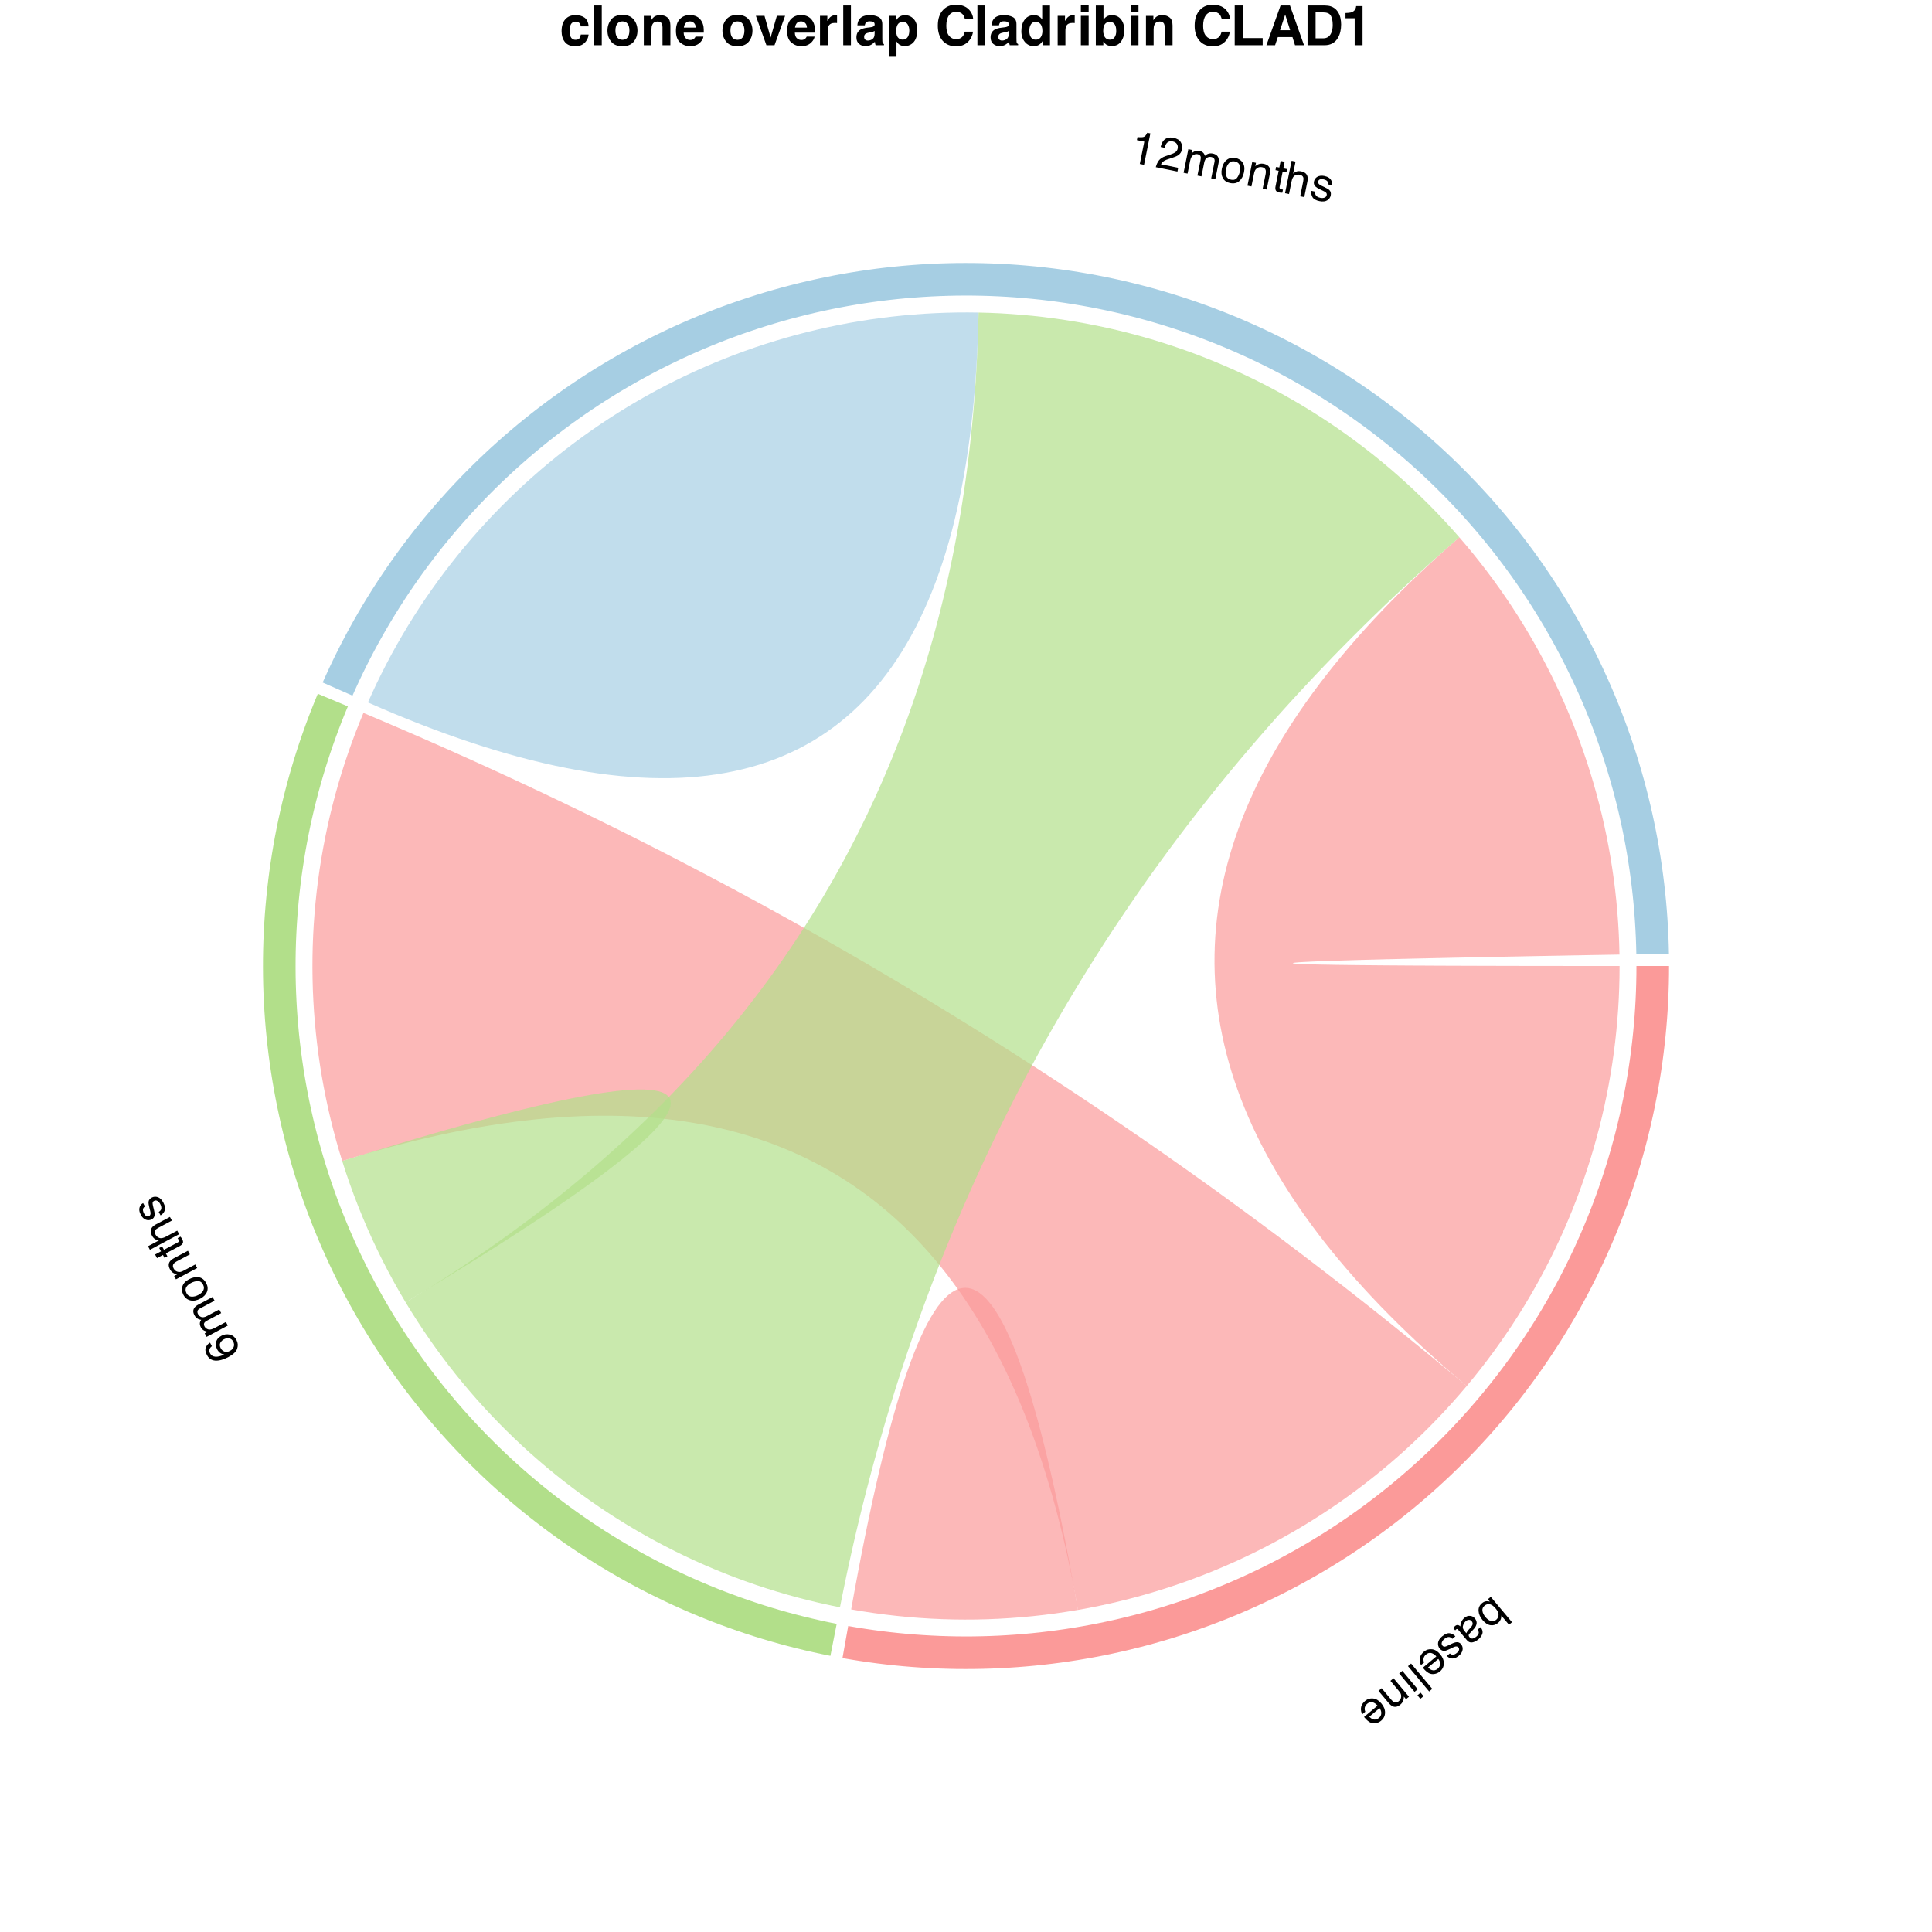 <?xml version="1.0" encoding="UTF-8"?>
<svg xmlns="http://www.w3.org/2000/svg" xmlns:xlink="http://www.w3.org/1999/xlink" width="504pt" height="504pt" viewBox="0 0 504 504" version="1.1">
<defs>
<g>
<symbol overflow="visible" id="glyph0-0">
<path style="stroke:none;" d="M -0.297 0.25 L 5.23 6.848 L -0.008 11.234 L -5.535 4.633 Z M -4.016 4.77 L 0.125 9.715 L 3.711 6.715 L -0.43 1.766 Z M -4.016 4.77 "/>
</symbol>
<symbol overflow="visible" id="glyph0-1">
<path style="stroke:none;" d="M 5.016 7.066 L 4.227 7.723 L 2.223 5.328 C 2.238 5.707 2.176 6.062 2.031 6.387 C 1.887 6.715 1.672 7 1.383 7.238 C 0.785 7.742 0.129 7.941 -0.59 7.844 C -1.309 7.742 -2.004 7.293 -2.676 6.488 C -3.312 5.727 -3.656 4.941 -3.711 4.129 C -3.762 3.316 -3.461 2.641 -2.809 2.094 C -2.445 1.789 -2.062 1.617 -1.664 1.582 C -1.426 1.562 -1.125 1.598 -0.762 1.684 L -1.277 1.066 L -0.531 0.445 Z M -2.164 2.766 C -2.602 3.133 -2.781 3.578 -2.707 4.109 C -2.633 4.637 -2.359 5.188 -1.883 5.758 C -1.457 6.262 -1 6.59 -0.504 6.742 C -0.008 6.891 0.449 6.789 0.875 6.438 C 1.242 6.129 1.449 5.723 1.5 5.219 C 1.547 4.715 1.309 4.148 0.785 3.523 C 0.406 3.07 0.043 2.75 -0.305 2.562 C -0.961 2.211 -1.582 2.281 -2.164 2.766 Z M -2.164 2.766 "/>
</symbol>
<symbol overflow="visible" id="glyph0-2">
<path style="stroke:none;" d="M -0.141 2.297 C -0.336 2.062 -0.574 1.949 -0.859 1.957 C -1.145 1.965 -1.402 2.066 -1.637 2.262 C -1.922 2.5 -2.141 2.797 -2.297 3.152 C -2.562 3.746 -2.488 4.293 -2.07 4.793 L -1.527 5.441 C -1.48 5.297 -1.395 5.137 -1.277 4.965 C -1.156 4.793 -1.027 4.637 -0.895 4.492 L -0.457 4.02 C -0.195 3.734 -0.027 3.488 0.051 3.281 C 0.18 2.934 0.117 2.605 -0.141 2.297 Z M -0.73 5.57 C -0.895 5.75 -0.957 5.934 -0.906 6.117 C -0.883 6.219 -0.816 6.336 -0.703 6.473 C -0.473 6.746 -0.207 6.867 0.094 6.824 C 0.395 6.785 0.727 6.613 1.094 6.309 C 1.516 5.953 1.719 5.59 1.707 5.215 C 1.699 5.004 1.605 4.762 1.43 4.488 L 2.184 3.859 C 2.664 4.465 2.816 5.035 2.641 5.578 C 2.465 6.121 2.137 6.598 1.648 7.004 C 1.082 7.477 0.531 7.754 -0.004 7.836 C -0.535 7.914 -0.992 7.727 -1.371 7.27 L -3.691 4.496 C -3.762 4.414 -3.836 4.359 -3.914 4.34 C -3.992 4.316 -4.086 4.352 -4.195 4.445 C -4.23 4.477 -4.27 4.512 -4.312 4.555 C -4.352 4.598 -4.395 4.641 -4.438 4.695 L -4.938 4.098 C -4.844 3.957 -4.766 3.852 -4.707 3.789 C -4.648 3.723 -4.562 3.645 -4.449 3.551 C -4.172 3.316 -3.887 3.246 -3.594 3.34 C -3.441 3.387 -3.27 3.496 -3.082 3.668 C -3.098 3.312 -3.02 2.926 -2.844 2.512 C -2.668 2.094 -2.395 1.73 -2.023 1.418 C -1.578 1.043 -1.098 0.875 -0.59 0.91 C -0.078 0.941 0.348 1.164 0.688 1.57 C 1.062 2.016 1.211 2.48 1.141 2.957 C 1.066 3.438 0.828 3.895 0.422 4.328 Z M -0.73 5.57 "/>
</symbol>
<symbol overflow="visible" id="glyph0-3">
<path style="stroke:none;" d="M 0.191 2.41 C -0.059 2.16 -0.301 2.008 -0.531 1.957 C -0.953 1.867 -1.414 2.035 -1.918 2.453 C -2.219 2.703 -2.426 2.992 -2.547 3.312 C -2.664 3.633 -2.609 3.93 -2.383 4.203 C -2.207 4.41 -1.984 4.488 -1.711 4.445 C -1.539 4.414 -1.246 4.297 -0.828 4.094 L -0.051 3.719 C 0.445 3.477 0.844 3.336 1.145 3.301 C 1.676 3.227 2.102 3.383 2.422 3.77 C 2.805 4.227 2.949 4.73 2.855 5.289 C 2.766 5.844 2.441 6.355 1.887 6.816 C 1.164 7.426 0.461 7.648 -0.215 7.492 C -0.641 7.391 -0.98 7.184 -1.234 6.867 L -0.473 6.227 C -0.305 6.398 -0.102 6.508 0.137 6.562 C 0.5 6.621 0.914 6.457 1.371 6.074 C 1.676 5.816 1.859 5.566 1.918 5.316 C 1.977 5.07 1.926 4.848 1.766 4.656 C 1.59 4.445 1.348 4.367 1.035 4.414 C 0.852 4.438 0.621 4.52 0.34 4.66 L -0.305 4.977 C -1.004 5.324 -1.504 5.512 -1.812 5.547 C -2.301 5.602 -2.73 5.41 -3.102 4.965 C -3.461 4.539 -3.609 4.031 -3.543 3.449 C -3.48 2.863 -3.113 2.293 -2.449 1.738 C -1.734 1.141 -1.09 0.875 -0.52 0.953 C 0.051 1.027 0.547 1.297 0.969 1.758 Z M 0.191 2.41 "/>
</symbol>
<symbol overflow="visible" id="glyph0-4">
<path style="stroke:none;" d="M 1.523 7.094 C 1.18 7.379 0.781 7.578 0.328 7.684 C -0.125 7.793 -0.543 7.789 -0.926 7.676 C -1.289 7.566 -1.633 7.375 -1.961 7.098 C -2.195 6.914 -2.512 6.582 -2.918 6.098 L 0.609 3.145 C 0.184 2.668 -0.258 2.375 -0.723 2.258 C -1.184 2.145 -1.641 2.277 -2.094 2.656 C -2.516 3.008 -2.738 3.43 -2.754 3.918 C -2.762 4.199 -2.707 4.473 -2.59 4.738 L -3.387 5.402 C -3.512 5.207 -3.609 4.953 -3.672 4.637 C -3.734 4.32 -3.75 4.031 -3.719 3.773 C -3.676 3.328 -3.508 2.91 -3.215 2.523 C -3.059 2.312 -2.859 2.105 -2.613 1.898 C -2.016 1.398 -1.324 1.191 -0.543 1.277 C 0.238 1.363 0.957 1.801 1.613 2.586 C 2.262 3.359 2.578 4.16 2.562 4.992 C 2.547 5.828 2.199 6.527 1.523 7.094 Z M -1.551 6.043 C -1.223 6.367 -0.914 6.582 -0.617 6.691 C -0.07 6.895 0.465 6.781 0.98 6.348 C 1.352 6.035 1.551 5.641 1.578 5.164 C 1.605 4.684 1.453 4.23 1.121 3.805 Z M -1.551 6.043 "/>
</symbol>
<symbol overflow="visible" id="glyph0-5">
<path style="stroke:none;" d="M 4.91 7.113 L 4.102 7.793 L -1.426 1.191 L -0.617 0.516 Z M 4.91 7.113 "/>
</symbol>
<symbol overflow="visible" id="glyph0-6">
<path style="stroke:none;" d="M 3.418 5.285 L 2.594 5.973 L -1.414 1.184 L -0.594 0.496 Z M 4.934 7.098 L 4.109 7.785 L 3.344 6.867 L 4.164 6.18 Z M 4.934 7.098 "/>
</symbol>
<symbol overflow="visible" id="glyph0-7">
<path style="stroke:none;" d="M 3.438 5.309 L 2.668 5.953 L 2.098 5.27 C 2.105 5.742 2.031 6.145 1.879 6.48 C 1.727 6.816 1.496 7.113 1.184 7.375 C 0.5 7.945 -0.156 8.094 -0.797 7.82 C -1.148 7.668 -1.523 7.352 -1.93 6.867 L -4.516 3.781 L -3.691 3.094 L -1.152 6.125 C -0.906 6.418 -0.668 6.617 -0.43 6.727 C -0.035 6.906 0.352 6.836 0.73 6.52 C 0.922 6.359 1.062 6.207 1.152 6.066 C 1.316 5.816 1.402 5.52 1.406 5.184 C 1.406 4.91 1.355 4.672 1.254 4.469 C 1.152 4.266 0.973 4.008 0.707 3.695 L -1.402 1.172 L -0.594 0.496 Z M 3.438 5.309 "/>
</symbol>
<symbol overflow="visible" id="glyph1-0">
<path style="stroke:none;" d="M -0.184 -0.34 L -7.777 3.707 L -10.992 -2.324 L -3.395 -6.371 Z M -3.84 -4.914 L -9.531 -1.879 L -7.332 2.246 L -1.641 -0.785 Z M -3.84 -4.914 "/>
</symbol>
<symbol overflow="visible" id="glyph1-1">
<path style="stroke:none;" d="M -9.086 0.863 C -9.527 0.035 -9.621 -0.652 -9.363 -1.207 C -9.109 -1.762 -8.754 -2.16 -8.297 -2.402 L -7.809 -1.484 C -8.07 -1.273 -8.254 -1.062 -8.355 -0.852 C -8.547 -0.465 -8.52 -0.043 -8.277 0.414 C -8 0.934 -7.539 1.219 -6.895 1.27 C -6.25 1.32 -5.473 1.125 -4.555 0.68 C -4.984 0.633 -5.363 0.492 -5.691 0.25 C -5.984 0.027 -6.23 -0.266 -6.426 -0.633 C -6.758 -1.254 -6.848 -1.902 -6.695 -2.574 C -6.547 -3.246 -6.078 -3.793 -5.293 -4.211 C -4.621 -4.57 -3.906 -4.668 -3.156 -4.508 C -2.402 -4.348 -1.812 -3.859 -1.379 -3.051 C -1.012 -2.355 -0.953 -1.617 -1.211 -0.836 C -1.469 -0.051 -2.219 0.672 -3.465 1.336 C -4.387 1.824 -5.227 2.129 -5.988 2.246 C -7.445 2.469 -8.477 2.008 -9.086 0.863 Z M -2.25 -2.691 C -2.512 -3.18 -2.871 -3.461 -3.328 -3.527 C -3.789 -3.594 -4.242 -3.508 -4.691 -3.27 C -5.07 -3.066 -5.371 -2.766 -5.602 -2.367 C -5.828 -1.969 -5.789 -1.48 -5.484 -0.91 C -5.27 -0.508 -4.949 -0.23 -4.523 -0.07 C -4.098 0.09 -3.617 0.027 -3.086 -0.254 C -2.617 -0.504 -2.293 -0.852 -2.121 -1.297 C -1.949 -1.742 -1.992 -2.207 -2.25 -2.691 Z M -2.25 -2.691 "/>
</symbol>
<symbol overflow="visible" id="glyph1-2">
<path style="stroke:none;" d="M -5.902 2.27 L -6.391 1.348 L -5.605 0.93 C -5.996 0.855 -6.301 0.758 -6.52 0.645 C -6.895 0.449 -7.184 0.16 -7.395 -0.23 C -7.629 -0.672 -7.707 -1.086 -7.633 -1.469 C -7.59 -1.688 -7.48 -1.922 -7.309 -2.176 C -7.715 -2.223 -8.062 -2.352 -8.355 -2.555 C -8.648 -2.758 -8.887 -3.031 -9.07 -3.379 C -9.469 -4.125 -9.469 -4.773 -9.074 -5.328 C -8.863 -5.629 -8.512 -5.91 -8.02 -6.168 L -4.336 -8.133 L -3.82 -7.168 L -7.668 -5.117 C -8.035 -4.922 -8.238 -4.695 -8.277 -4.438 C -8.316 -4.18 -8.27 -3.918 -8.125 -3.652 C -7.93 -3.285 -7.641 -3.035 -7.258 -2.902 C -6.871 -2.77 -6.391 -2.855 -5.82 -3.16 L -2.598 -4.875 L -2.094 -3.93 L -5.707 -2.004 C -6.082 -1.805 -6.336 -1.613 -6.461 -1.43 C -6.645 -1.152 -6.633 -0.82 -6.426 -0.434 C -6.238 -0.082 -5.93 0.164 -5.508 0.309 C -5.082 0.449 -4.512 0.332 -3.797 -0.047 L -0.859 -1.613 L -0.363 -0.684 Z M -5.902 2.27 "/>
</symbol>
<symbol overflow="visible" id="glyph1-3">
<path style="stroke:none;" d="M -2.133 -2.562 C -2.461 -3.18 -2.922 -3.477 -3.512 -3.457 C -4.102 -3.438 -4.684 -3.273 -5.254 -2.969 C -5.77 -2.695 -6.148 -2.387 -6.383 -2.051 C -6.754 -1.516 -6.77 -0.93 -6.426 -0.285 C -6.125 0.281 -5.688 0.578 -5.113 0.605 C -4.543 0.633 -3.949 0.484 -3.336 0.156 C -2.746 -0.156 -2.324 -0.547 -2.066 -1.016 C -1.812 -1.484 -1.836 -2 -2.133 -2.562 Z M -7.254 0.121 C -7.633 -0.594 -7.715 -1.324 -7.504 -2.07 C -7.289 -2.816 -6.723 -3.438 -5.797 -3.93 C -4.906 -4.406 -4.051 -4.582 -3.238 -4.457 C -2.422 -4.332 -1.773 -3.812 -1.285 -2.898 C -0.879 -2.137 -0.816 -1.395 -1.094 -0.672 C -1.371 0.051 -1.941 0.645 -2.809 1.105 C -3.742 1.602 -4.609 1.762 -5.41 1.582 C -6.215 1.402 -6.828 0.918 -7.254 0.121 Z M -7.254 0.121 "/>
</symbol>
<symbol overflow="visible" id="glyph1-4">
<path style="stroke:none;" d="M -5.902 2.27 L -6.375 1.383 L -5.586 0.965 C -6.051 0.875 -6.43 0.723 -6.73 0.504 C -7.027 0.285 -7.27 0 -7.461 -0.359 C -7.879 -1.145 -7.891 -1.824 -7.488 -2.391 C -7.27 -2.703 -6.879 -3.008 -6.32 -3.305 L -2.77 -5.195 L -2.266 -4.25 L -5.754 -2.391 C -6.094 -2.211 -6.34 -2.016 -6.492 -1.805 C -6.75 -1.457 -6.762 -1.066 -6.531 -0.629 C -6.414 -0.41 -6.293 -0.242 -6.172 -0.125 C -5.961 0.09 -5.691 0.234 -5.359 0.309 C -5.094 0.363 -4.852 0.363 -4.633 0.309 C -4.414 0.25 -4.121 0.125 -3.762 -0.066 L -0.859 -1.613 L -0.363 -0.684 Z M -5.902 2.27 "/>
</symbol>
<symbol overflow="visible" id="glyph1-5">
<path style="stroke:none;" d="M -7.547 2.906 L -8.047 1.965 L -6.504 1.141 L -6.973 0.258 L -6.215 -0.148 L -5.742 0.734 L -2.129 -1.191 C -1.934 -1.293 -1.84 -1.426 -1.844 -1.594 C -1.844 -1.688 -1.891 -1.816 -1.98 -1.984 C -2.004 -2.031 -2.031 -2.078 -2.059 -2.129 C -2.09 -2.18 -2.125 -2.238 -2.168 -2.305 L -1.434 -2.695 C -1.348 -2.605 -1.266 -2.504 -1.191 -2.395 C -1.117 -2.289 -1.043 -2.168 -0.969 -2.031 C -0.738 -1.598 -0.691 -1.246 -0.832 -0.969 C -0.973 -0.695 -1.219 -0.465 -1.574 -0.277 L -5.242 1.676 L -4.84 2.426 L -5.602 2.832 L -6 2.082 Z M -7.547 2.906 "/>
</symbol>
<symbol overflow="visible" id="glyph1-6">
<path style="stroke:none;" d="M -7.984 3.379 L -8.48 2.449 L -5.648 0.938 C -6.047 0.867 -6.348 0.773 -6.555 0.656 C -6.91 0.461 -7.207 0.141 -7.445 -0.309 C -7.875 -1.109 -7.883 -1.805 -7.477 -2.391 C -7.25 -2.711 -6.867 -3.016 -6.32 -3.305 L -2.77 -5.195 L -2.258 -4.242 L -5.75 -2.379 C -6.156 -2.164 -6.426 -1.953 -6.562 -1.75 C -6.777 -1.418 -6.758 -1.02 -6.512 -0.555 C -6.305 -0.168 -5.984 0.109 -5.551 0.281 C -5.121 0.453 -4.535 0.344 -3.797 -0.047 L -0.859 -1.613 L -0.363 -0.684 Z M -7.984 3.379 "/>
</symbol>
<symbol overflow="visible" id="glyph1-7">
<path style="stroke:none;" d="M -2.395 -0.309 C -2.102 -0.504 -1.902 -0.707 -1.805 -0.922 C -1.629 -1.316 -1.699 -1.805 -2.008 -2.383 C -2.191 -2.727 -2.426 -2.992 -2.715 -3.172 C -3.004 -3.355 -3.309 -3.363 -3.621 -3.195 C -3.859 -3.07 -3.984 -2.867 -3.996 -2.59 C -4 -2.414 -3.945 -2.105 -3.836 -1.652 L -3.629 -0.816 C -3.492 -0.281 -3.438 0.137 -3.465 0.438 C -3.504 0.973 -3.746 1.359 -4.188 1.594 C -4.711 1.875 -5.238 1.91 -5.762 1.707 C -6.289 1.5 -6.723 1.082 -7.062 0.441 C -7.504 -0.391 -7.582 -1.125 -7.289 -1.754 C -7.102 -2.148 -6.824 -2.441 -6.465 -2.625 L -5.996 -1.746 C -6.195 -1.617 -6.348 -1.441 -6.449 -1.219 C -6.582 -0.875 -6.508 -0.438 -6.227 0.09 C -6.039 0.441 -5.828 0.672 -5.598 0.781 C -5.367 0.891 -5.141 0.887 -4.922 0.77 C -4.68 0.641 -4.551 0.418 -4.531 0.105 C -4.52 -0.078 -4.551 -0.324 -4.629 -0.629 L -4.809 -1.324 C -5.004 -2.078 -5.082 -2.609 -5.055 -2.918 C -5.008 -3.406 -4.73 -3.785 -4.219 -4.059 C -3.727 -4.32 -3.203 -4.359 -2.645 -4.18 C -2.086 -3.996 -1.605 -3.52 -1.195 -2.754 C -0.758 -1.93 -0.633 -1.25 -0.824 -0.707 C -1.016 -0.164 -1.379 0.266 -1.918 0.586 Z M -2.395 -0.309 "/>
</symbol>
<symbol overflow="visible" id="glyph2-0">
<path style="stroke:none;" d="M 0.379 0.078 L 2.078 -8.363 L 8.777 -7.012 L 7.078 1.426 Z M 6.234 0.156 L 7.508 -6.168 L 2.922 -7.09 L 1.648 -0.77 Z M 6.234 0.156 "/>
</symbol>
<symbol overflow="visible" id="glyph2-1">
<path style="stroke:none;" d="M 2.301 -5.598 L 2.457 -6.391 C 3.219 -6.312 3.766 -6.328 4.094 -6.441 C 4.422 -6.551 4.727 -6.91 5 -7.516 L 5.816 -7.352 L 4.164 0.84 L 3.062 0.617 L 4.234 -5.207 Z M 2.301 -5.598 "/>
</symbol>
<symbol overflow="visible" id="glyph2-2">
<path style="stroke:none;" d="M 0.367 0.074 C 0.547 -0.625 0.82 -1.215 1.18 -1.688 C 1.539 -2.16 2.133 -2.535 2.957 -2.816 L 4.191 -3.23 C 4.742 -3.418 5.137 -3.594 5.379 -3.758 C 5.758 -4.012 5.984 -4.344 6.066 -4.754 C 6.164 -5.234 6.098 -5.641 5.867 -5.98 C 5.637 -6.32 5.281 -6.539 4.805 -6.637 C 4.094 -6.777 3.551 -6.609 3.172 -6.129 C 2.969 -5.871 2.809 -5.488 2.688 -4.98 L 1.637 -5.191 C 1.793 -5.906 2.043 -6.465 2.387 -6.863 C 2.996 -7.57 3.867 -7.809 5 -7.582 C 5.941 -7.391 6.578 -7 6.91 -6.402 C 7.242 -5.805 7.348 -5.195 7.219 -4.57 C 7.086 -3.91 6.742 -3.395 6.184 -3.023 C 5.863 -2.805 5.316 -2.57 4.543 -2.324 L 3.668 -2.047 C 3.254 -1.914 2.918 -1.777 2.664 -1.633 C 2.215 -1.375 1.898 -1.055 1.719 -0.668 L 6.211 0.234 L 6.016 1.211 Z M 0.367 0.074 "/>
</symbol>
<symbol overflow="visible" id="glyph2-3">
<path style="stroke:none;" d="M 1.996 -6 L 3.02 -5.793 L 2.844 -4.922 C 3.148 -5.172 3.418 -5.348 3.645 -5.445 C 4.031 -5.609 4.441 -5.648 4.875 -5.562 C 5.363 -5.465 5.734 -5.266 5.984 -4.961 C 6.125 -4.789 6.238 -4.559 6.32 -4.262 C 6.617 -4.543 6.938 -4.734 7.277 -4.832 C 7.621 -4.926 7.984 -4.938 8.371 -4.859 C 9.199 -4.691 9.703 -4.281 9.879 -3.621 C 9.977 -3.266 9.969 -2.82 9.859 -2.273 L 9.035 1.82 L 7.961 1.605 L 8.82 -2.668 C 8.902 -3.078 8.859 -3.383 8.684 -3.574 C 8.512 -3.77 8.277 -3.898 7.98 -3.957 C 7.574 -4.039 7.199 -3.973 6.852 -3.762 C 6.504 -3.547 6.266 -3.121 6.137 -2.488 L 5.418 1.09 L 4.367 0.879 L 5.176 -3.137 C 5.258 -3.555 5.27 -3.867 5.207 -4.078 C 5.109 -4.398 4.848 -4.602 4.418 -4.688 C 4.027 -4.766 3.641 -4.688 3.262 -4.449 C 2.879 -4.211 2.609 -3.695 2.449 -2.902 L 1.793 0.359 L 0.758 0.152 Z M 1.996 -6 "/>
</symbol>
<symbol overflow="visible" id="glyph2-4">
<path style="stroke:none;" d="M 3.332 -0.023 C 4.02 0.117 4.543 -0.047 4.902 -0.516 C 5.262 -0.984 5.504 -1.535 5.633 -2.172 C 5.746 -2.746 5.75 -3.23 5.637 -3.629 C 5.461 -4.254 5.016 -4.637 4.305 -4.781 C 3.672 -4.91 3.164 -4.762 2.781 -4.336 C 2.395 -3.91 2.137 -3.355 1.996 -2.676 C 1.863 -2.02 1.898 -1.445 2.098 -0.953 C 2.297 -0.457 2.711 -0.148 3.332 -0.023 Z M 4.516 -5.676 C 5.309 -5.516 5.926 -5.117 6.367 -4.48 C 6.809 -3.84 6.926 -3.008 6.719 -1.98 C 6.52 -0.988 6.109 -0.219 5.5 0.332 C 4.887 0.883 4.07 1.055 3.055 0.848 C 2.211 0.68 1.598 0.258 1.215 -0.414 C 0.832 -1.09 0.738 -1.906 0.93 -2.871 C 1.141 -3.906 1.566 -4.676 2.215 -5.184 C 2.863 -5.691 3.629 -5.855 4.516 -5.676 Z M 4.516 -5.676 "/>
</symbol>
<symbol overflow="visible" id="glyph2-5">
<path style="stroke:none;" d="M 1.996 -6 L 2.98 -5.801 L 2.805 -4.93 C 3.168 -5.23 3.527 -5.426 3.887 -5.516 C 4.242 -5.609 4.621 -5.613 5.02 -5.535 C 5.891 -5.359 6.418 -4.934 6.602 -4.266 C 6.703 -3.898 6.691 -3.402 6.566 -2.781 L 5.773 1.164 L 4.723 0.953 L 5.504 -2.926 C 5.578 -3.301 5.582 -3.613 5.52 -3.867 C 5.414 -4.285 5.117 -4.547 4.637 -4.645 C 4.391 -4.691 4.184 -4.707 4.016 -4.691 C 3.715 -4.664 3.434 -4.543 3.168 -4.336 C 2.957 -4.168 2.801 -3.98 2.707 -3.773 C 2.609 -3.566 2.523 -3.262 2.441 -2.859 L 1.793 0.359 L 0.758 0.152 Z M 1.996 -6 "/>
</symbol>
<symbol overflow="visible" id="glyph2-6">
<path style="stroke:none;" d="M 2.551 -7.676 L 3.598 -7.465 L 3.25 -5.746 L 4.23 -5.551 L 4.062 -4.703 L 3.078 -4.902 L 2.27 -0.887 C 2.227 -0.672 2.27 -0.516 2.402 -0.414 C 2.473 -0.355 2.605 -0.305 2.793 -0.27 C 2.844 -0.258 2.895 -0.25 2.953 -0.238 C 3.012 -0.23 3.078 -0.219 3.156 -0.211 L 2.992 0.602 C 2.867 0.613 2.738 0.613 2.605 0.602 C 2.477 0.594 2.336 0.57 2.188 0.543 C 1.703 0.445 1.402 0.254 1.277 -0.027 C 1.156 -0.309 1.133 -0.645 1.215 -1.039 L 2.035 -5.113 L 1.203 -5.281 L 1.371 -6.125 L 2.203 -5.957 Z M 2.551 -7.676 "/>
</symbol>
<symbol overflow="visible" id="glyph2-7">
<path style="stroke:none;" d="M 2.465 -8.312 L 3.496 -8.105 L 2.863 -4.957 C 3.172 -5.219 3.434 -5.391 3.656 -5.48 C 4.035 -5.633 4.473 -5.656 4.969 -5.555 C 5.859 -5.375 6.402 -4.941 6.594 -4.254 C 6.699 -3.879 6.691 -3.387 6.566 -2.781 L 5.773 1.164 L 4.711 0.949 L 5.492 -2.93 C 5.582 -3.379 5.59 -3.723 5.52 -3.957 C 5.398 -4.332 5.082 -4.57 4.562 -4.676 C 4.133 -4.762 3.715 -4.691 3.309 -4.469 C 2.902 -4.242 2.613 -3.723 2.449 -2.902 L 1.793 0.359 L 0.758 0.152 Z M 2.465 -8.312 "/>
</symbol>
<symbol overflow="visible" id="glyph2-8">
<path style="stroke:none;" d="M 1.762 -1.652 C 1.723 -1.301 1.754 -1.02 1.859 -0.809 C 2.055 -0.422 2.473 -0.164 3.117 -0.035 C 3.5 0.043 3.852 0.027 4.176 -0.082 C 4.5 -0.191 4.699 -0.418 4.77 -0.766 C 4.82 -1.031 4.746 -1.254 4.539 -1.441 C 4.406 -1.555 4.133 -1.711 3.715 -1.91 L 2.934 -2.285 C 2.438 -2.52 2.078 -2.742 1.863 -2.953 C 1.477 -3.324 1.332 -3.754 1.43 -4.25 C 1.547 -4.832 1.852 -5.258 2.344 -5.535 C 2.836 -5.809 3.434 -5.875 4.145 -5.734 C 5.07 -5.547 5.684 -5.141 5.984 -4.516 C 6.172 -4.117 6.223 -3.723 6.133 -3.324 L 5.156 -3.523 C 5.184 -3.758 5.145 -3.988 5.039 -4.211 C 4.855 -4.531 4.473 -4.746 3.887 -4.867 C 3.496 -4.945 3.184 -4.93 2.953 -4.82 C 2.723 -4.711 2.582 -4.535 2.531 -4.289 C 2.477 -4.02 2.566 -3.781 2.797 -3.566 C 2.934 -3.441 3.141 -3.309 3.426 -3.176 L 4.074 -2.871 C 4.781 -2.543 5.246 -2.27 5.465 -2.051 C 5.812 -1.703 5.93 -1.246 5.816 -0.68 C 5.707 -0.133 5.402 0.297 4.906 0.613 C 4.41 0.926 3.738 1 2.887 0.828 C 1.973 0.645 1.367 0.305 1.07 -0.188 C 0.773 -0.68 0.672 -1.234 0.77 -1.855 Z M 1.762 -1.652 "/>
</symbol>
<symbol overflow="visible" id="glyph3-0">
<path style="stroke:none;" d="M 1.082 0 L 1.082 -10.363 L 9.43 -10.363 L 9.43 0 Z M 8.137 -1.293 L 8.137 -9.07 L 2.375 -9.07 L 2.375 -1.293 Z M 8.137 -1.293 "/>
</symbol>
<symbol overflow="visible" id="glyph3-1">
<path style="stroke:none;" d="M 5.512 -4.914 C 5.473 -5.199 5.379 -5.457 5.223 -5.688 C 5 -5.996 4.648 -6.152 4.176 -6.152 C 3.5 -6.152 3.039 -5.816 2.793 -5.148 C 2.66 -4.793 2.594 -4.316 2.594 -3.727 C 2.594 -3.164 2.66 -2.711 2.793 -2.371 C 3.031 -1.734 3.48 -1.414 4.141 -1.414 C 4.609 -1.414 4.941 -1.539 5.141 -1.793 C 5.336 -2.047 5.457 -2.375 5.5 -2.777 L 7.543 -2.777 C 7.496 -2.168 7.277 -1.59 6.883 -1.047 C 6.254 -0.172 5.324 0.266 4.094 0.266 C 2.859 0.266 1.953 -0.098 1.371 -0.828 C 0.789 -1.559 0.5 -2.512 0.5 -3.676 C 0.5 -4.992 0.82 -6.02 1.461 -6.75 C 2.105 -7.48 2.992 -7.848 4.121 -7.848 C 5.082 -7.848 5.867 -7.633 6.48 -7.199 C 7.09 -6.77 7.453 -6.008 7.566 -4.914 Z M 5.512 -4.914 "/>
</symbol>
<symbol overflow="visible" id="glyph3-2">
<path style="stroke:none;" d="M 2.98 0 L 0.977 0 L 0.977 -10.363 L 2.98 -10.363 Z M 2.98 0 "/>
</symbol>
<symbol overflow="visible" id="glyph3-3">
<path style="stroke:none;" d="M 4.375 -1.414 C 4.961 -1.414 5.41 -1.621 5.723 -2.039 C 6.035 -2.457 6.195 -3.051 6.195 -3.816 C 6.195 -4.586 6.039 -5.18 5.723 -5.594 C 5.41 -6.008 4.961 -6.215 4.375 -6.215 C 3.789 -6.215 3.336 -6.008 3.02 -5.594 C 2.703 -5.18 2.547 -4.586 2.547 -3.816 C 2.547 -3.047 2.703 -2.457 3.02 -2.039 C 3.336 -1.621 3.789 -1.414 4.375 -1.414 Z M 8.297 -3.816 C 8.297 -2.691 7.973 -1.73 7.328 -0.93 C 6.68 -0.133 5.699 0.266 4.379 0.266 C 3.062 0.266 2.082 -0.133 1.434 -0.93 C 0.789 -1.73 0.465 -2.691 0.465 -3.816 C 0.465 -4.922 0.789 -5.883 1.434 -6.695 C 2.082 -7.504 3.062 -7.91 4.379 -7.91 C 5.695 -7.91 6.68 -7.504 7.328 -6.695 C 7.973 -5.883 8.297 -4.926 8.297 -3.816 Z M 8.297 -3.816 "/>
</symbol>
<symbol overflow="visible" id="glyph3-4">
<path style="stroke:none;" d="M 5.184 -7.848 C 5.973 -7.848 6.621 -7.641 7.125 -7.223 C 7.629 -6.809 7.883 -6.121 7.883 -5.16 L 7.883 0 L 5.828 0 L 5.828 -4.66 C 5.828 -5.062 5.773 -5.375 5.668 -5.59 C 5.469 -5.984 5.094 -6.18 4.543 -6.18 C 3.863 -6.18 3.395 -5.891 3.145 -5.316 C 3.012 -5.012 2.945 -4.621 2.945 -4.148 L 2.945 0 L 0.949 0 L 0.949 -7.648 L 2.883 -7.648 L 2.883 -6.531 C 3.141 -6.926 3.383 -7.211 3.613 -7.383 C 4.027 -7.691 4.551 -7.848 5.184 -7.848 Z M 5.184 -7.848 "/>
</symbol>
<symbol overflow="visible" id="glyph3-5">
<path style="stroke:none;" d="M 3.957 -6.215 C 3.492 -6.215 3.133 -6.07 2.879 -5.781 C 2.625 -5.488 2.465 -5.094 2.398 -4.598 L 5.512 -4.598 C 5.48 -5.129 5.32 -5.531 5.031 -5.805 C 4.742 -6.078 4.387 -6.215 3.957 -6.215 Z M 3.957 -7.867 C 4.594 -7.867 5.172 -7.75 5.68 -7.508 C 6.191 -7.27 6.613 -6.895 6.945 -6.379 C 7.246 -5.922 7.441 -5.395 7.531 -4.797 C 7.582 -4.445 7.602 -3.938 7.594 -3.277 L 2.348 -3.277 C 2.375 -2.508 2.617 -1.969 3.074 -1.66 C 3.352 -1.469 3.684 -1.371 4.07 -1.371 C 4.484 -1.371 4.82 -1.488 5.078 -1.723 C 5.219 -1.848 5.34 -2.023 5.449 -2.25 L 7.496 -2.25 C 7.445 -1.797 7.207 -1.332 6.785 -0.863 C 6.129 -0.117 5.211 0.254 4.027 0.254 C 3.055 0.254 2.195 -0.062 1.449 -0.688 C 0.703 -1.316 0.332 -2.34 0.332 -3.754 C 0.332 -5.082 0.668 -6.098 1.34 -6.805 C 2.012 -7.512 2.887 -7.867 3.957 -7.867 Z M 3.957 -7.867 "/>
</symbol>
<symbol overflow="visible" id="glyph3-6">
<g>
</g>
</symbol>
<symbol overflow="visible" id="glyph3-7">
<path style="stroke:none;" d="M 5.66 -7.664 L 7.812 -7.664 L 5.047 0 L 2.934 0 L 0.184 -7.664 L 2.434 -7.664 L 4.027 -2.012 Z M 5.66 -7.664 "/>
</symbol>
<symbol overflow="visible" id="glyph3-8">
<path style="stroke:none;" d="M 5.098 -7.848 C 5.137 -7.848 5.168 -7.844 5.191 -7.844 C 5.219 -7.84 5.277 -7.836 5.363 -7.832 L 5.363 -5.781 C 5.238 -5.793 5.125 -5.805 5.027 -5.809 C 4.93 -5.812 4.848 -5.816 4.789 -5.816 C 3.98 -5.816 3.441 -5.551 3.164 -5.027 C 3.008 -4.73 2.934 -4.277 2.934 -3.664 L 2.934 0 L 0.914 0 L 0.914 -7.664 L 2.828 -7.664 L 2.828 -6.328 C 3.137 -6.84 3.406 -7.188 3.637 -7.375 C 4.012 -7.688 4.496 -7.848 5.098 -7.848 Z M 5.098 -7.848 "/>
</symbol>
<symbol overflow="visible" id="glyph3-9">
<path style="stroke:none;" d="M 5.16 -3.727 C 5.035 -3.648 4.906 -3.582 4.777 -3.531 C 4.648 -3.484 4.473 -3.438 4.246 -3.395 L 3.797 -3.312 C 3.375 -3.238 3.074 -3.145 2.891 -3.039 C 2.582 -2.855 2.426 -2.57 2.426 -2.188 C 2.426 -1.844 2.52 -1.598 2.711 -1.445 C 2.902 -1.293 3.133 -1.215 3.402 -1.215 C 3.836 -1.215 4.23 -1.344 4.594 -1.598 C 4.957 -1.852 5.148 -2.312 5.16 -2.98 Z M 3.945 -4.66 C 4.316 -4.707 4.578 -4.766 4.738 -4.836 C 5.023 -4.957 5.168 -5.148 5.168 -5.406 C 5.168 -5.719 5.059 -5.938 4.84 -6.059 C 4.621 -6.176 4.305 -6.238 3.883 -6.238 C 3.41 -6.238 3.074 -6.121 2.875 -5.887 C 2.734 -5.711 2.641 -5.477 2.594 -5.184 L 0.66 -5.184 C 0.703 -5.852 0.891 -6.402 1.223 -6.836 C 1.754 -7.508 2.664 -7.848 3.953 -7.848 C 4.789 -7.848 5.535 -7.68 6.188 -7.348 C 6.84 -7.016 7.164 -6.387 7.164 -5.465 L 7.164 -1.949 C 7.164 -1.703 7.168 -1.41 7.18 -1.062 C 7.191 -0.801 7.234 -0.621 7.297 -0.527 C 7.363 -0.434 7.461 -0.355 7.594 -0.297 L 7.594 0 L 5.414 0 C 5.352 -0.156 5.312 -0.301 5.289 -0.438 C 5.266 -0.574 5.246 -0.727 5.23 -0.898 C 4.953 -0.598 4.637 -0.344 4.273 -0.133 C 3.844 0.113 3.355 0.238 2.812 0.238 C 2.117 0.238 1.547 0.039 1.094 -0.355 C 0.641 -0.75 0.414 -1.312 0.414 -2.039 C 0.414 -2.98 0.777 -3.664 1.504 -4.086 C 1.902 -4.316 2.488 -4.48 3.262 -4.578 Z M 3.945 -4.66 "/>
</symbol>
<symbol overflow="visible" id="glyph3-10">
<path style="stroke:none;" d="M 6.215 -3.832 C 6.215 -4.422 6.082 -4.945 5.812 -5.398 C 5.543 -5.855 5.105 -6.082 4.5 -6.082 C 3.773 -6.082 3.273 -5.738 3.004 -5.047 C 2.863 -4.684 2.793 -4.219 2.793 -3.656 C 2.793 -2.766 3.027 -2.141 3.5 -1.777 C 3.781 -1.566 4.117 -1.461 4.5 -1.461 C 5.059 -1.461 5.484 -1.68 5.777 -2.109 C 6.07 -2.539 6.215 -3.113 6.215 -3.832 Z M 5.078 -7.832 C 5.973 -7.832 6.73 -7.504 7.352 -6.84 C 7.973 -6.18 8.281 -5.211 8.281 -3.93 C 8.281 -2.582 7.98 -1.551 7.371 -0.844 C 6.766 -0.137 5.984 0.219 5.027 0.219 C 4.418 0.219 3.91 0.066 3.508 -0.238 C 3.289 -0.406 3.074 -0.652 2.863 -0.977 L 2.863 3.016 L 0.879 3.016 L 0.879 -7.664 L 2.797 -7.664 L 2.797 -6.531 C 3.012 -6.863 3.242 -7.129 3.488 -7.32 C 3.934 -7.66 4.461 -7.832 5.078 -7.832 Z M 5.078 -7.832 "/>
</symbol>
<symbol overflow="visible" id="glyph3-11">
<path style="stroke:none;" d="M 0.648 -5.098 C 0.648 -6.906 1.133 -8.301 2.102 -9.281 C 2.945 -10.133 4.02 -10.559 5.324 -10.559 C 7.066 -10.559 8.34 -9.988 9.148 -8.844 C 9.594 -8.203 9.832 -7.559 9.863 -6.91 L 7.699 -6.91 C 7.559 -7.406 7.379 -7.785 7.156 -8.035 C 6.762 -8.484 6.18 -8.711 5.406 -8.711 C 4.621 -8.711 4 -8.395 3.543 -7.758 C 3.09 -7.125 2.863 -6.227 2.863 -5.062 C 2.863 -3.898 3.102 -3.027 3.582 -2.449 C 4.062 -1.871 4.672 -1.582 5.414 -1.582 C 6.172 -1.582 6.754 -1.832 7.152 -2.328 C 7.371 -2.594 7.555 -2.996 7.699 -3.531 L 9.844 -3.531 C 9.656 -2.402 9.176 -1.48 8.406 -0.773 C 7.633 -0.066 6.648 0.289 5.441 0.289 C 3.953 0.289 2.781 -0.191 1.926 -1.145 C 1.074 -2.105 0.648 -3.426 0.648 -5.098 Z M 0.648 -5.098 "/>
</symbol>
<symbol overflow="visible" id="glyph3-12">
<path style="stroke:none;" d="M 3.762 -7.848 C 4.227 -7.848 4.637 -7.746 5 -7.539 C 5.359 -7.336 5.652 -7.055 5.879 -6.695 L 5.879 -10.348 L 7.91 -10.348 L 7.91 0 L 5.961 0 L 5.961 -1.062 C 5.676 -0.605 5.352 -0.277 4.984 -0.07 C 4.621 0.137 4.164 0.238 3.621 0.238 C 2.727 0.238 1.973 -0.121 1.359 -0.848 C 0.75 -1.57 0.441 -2.5 0.441 -3.637 C 0.441 -4.941 0.742 -5.973 1.348 -6.723 C 1.949 -7.473 2.754 -7.848 3.762 -7.848 Z M 4.199 -1.449 C 4.766 -1.449 5.195 -1.66 5.492 -2.082 C 5.785 -2.504 5.934 -3.051 5.934 -3.719 C 5.934 -4.656 5.699 -5.328 5.223 -5.73 C 4.934 -5.973 4.598 -6.098 4.211 -6.098 C 3.625 -6.098 3.195 -5.875 2.922 -5.43 C 2.648 -4.988 2.512 -4.438 2.512 -3.781 C 2.512 -3.074 2.648 -2.508 2.93 -2.086 C 3.207 -1.66 3.629 -1.449 4.199 -1.449 Z M 4.199 -1.449 "/>
</symbol>
<symbol overflow="visible" id="glyph3-13">
<path style="stroke:none;" d="M 2.996 -8.578 L 0.965 -8.578 L 0.965 -10.426 L 2.996 -10.426 Z M 0.965 -7.664 L 2.996 -7.664 L 2.996 0 L 0.965 0 Z M 0.965 -7.664 "/>
</symbol>
<symbol overflow="visible" id="glyph3-14">
<path style="stroke:none;" d="M 5.078 -7.832 C 6.086 -7.832 6.871 -7.469 7.441 -6.742 C 8.012 -6.016 8.297 -5.078 8.297 -3.93 C 8.297 -2.738 8.016 -1.754 7.453 -0.969 C 6.891 -0.188 6.105 0.203 5.098 0.203 C 4.465 0.203 3.957 0.078 3.57 -0.176 C 3.34 -0.324 3.094 -0.59 2.828 -0.965 L 2.828 0 L 0.863 0 L 0.863 -10.348 L 2.863 -10.348 L 2.863 -6.664 C 3.117 -7.02 3.395 -7.293 3.699 -7.48 C 4.059 -7.715 4.52 -7.832 5.078 -7.832 Z M 4.562 -1.449 C 5.078 -1.449 5.48 -1.656 5.766 -2.074 C 6.051 -2.492 6.195 -3.039 6.195 -3.719 C 6.195 -4.262 6.125 -4.715 5.984 -5.07 C 5.715 -5.746 5.223 -6.082 4.508 -6.082 C 3.781 -6.082 3.281 -5.75 3.008 -5.09 C 2.867 -4.738 2.797 -4.285 2.797 -3.727 C 2.797 -3.07 2.945 -2.527 3.234 -2.094 C 3.523 -1.664 3.969 -1.449 4.562 -1.449 Z M 4.562 -1.449 "/>
</symbol>
<symbol overflow="visible" id="glyph3-15">
<path style="stroke:none;" d="M 1.098 -10.363 L 3.262 -10.363 L 3.262 -1.863 L 8.395 -1.863 L 8.395 0 L 1.098 0 Z M 1.098 -10.363 "/>
</symbol>
<symbol overflow="visible" id="glyph3-16">
<path style="stroke:none;" d="M 3.93 -3.918 L 6.559 -3.918 L 5.266 -7.996 Z M 4.062 -10.363 L 6.512 -10.363 L 10.18 0 L 7.832 0 L 7.164 -2.129 L 3.348 -2.129 L 2.629 0 L 0.367 0 Z M 4.062 -10.363 "/>
</symbol>
<symbol overflow="visible" id="glyph3-17">
<path style="stroke:none;" d="M 3.199 -8.562 L 3.199 -1.801 L 5.195 -1.801 C 6.219 -1.801 6.93 -2.305 7.332 -3.312 C 7.555 -3.863 7.664 -4.523 7.664 -5.289 C 7.664 -6.344 7.5 -7.152 7.168 -7.715 C 6.836 -8.281 6.18 -8.562 5.195 -8.562 Z M 5.562 -10.363 C 6.203 -10.355 6.738 -10.277 7.164 -10.137 C 7.891 -9.898 8.48 -9.461 8.93 -8.824 C 9.289 -8.309 9.535 -7.75 9.668 -7.152 C 9.801 -6.551 9.863 -5.98 9.863 -5.434 C 9.863 -4.055 9.59 -2.891 9.035 -1.934 C 8.285 -0.645 7.129 0 5.562 0 L 1.098 0 L 1.098 -10.363 Z M 5.562 -10.363 "/>
</symbol>
<symbol overflow="visible" id="glyph3-18">
<path style="stroke:none;" d="M 1 -7.031 L 1 -8.395 C 1.633 -8.422 2.074 -8.465 2.328 -8.523 C 2.73 -8.609 3.059 -8.789 3.312 -9.055 C 3.484 -9.238 3.617 -9.484 3.707 -9.785 C 3.758 -9.969 3.781 -10.105 3.781 -10.195 L 5.449 -10.195 L 5.449 0 L 3.395 0 L 3.395 -7.031 Z M 1 -7.031 "/>
</symbol>
</g>
</defs>
<g id="surface1">
<rect x="0" y="0" width="504" height="504" style="fill:rgb(100%,100%,100%);fill-opacity:1;stroke:none;"/>
<path style=" stroke:none;fill-rule:nonzero;fill:rgb(98.431%,60.392%,60%);fill-opacity:1;" d="M 426.895 252 L 435.398 252 L 435.387 254.289 L 435.344 256.578 L 435.27 258.867 L 435.172 261.152 L 435.043 263.438 L 434.887 265.723 L 434.699 268.004 L 434.488 270.281 L 434.242 272.559 L 433.973 274.832 L 433.676 277.102 L 433.348 279.367 L 432.992 281.629 L 432.605 283.887 L 432.195 286.137 L 431.754 288.383 L 431.285 290.625 L 430.789 292.859 L 430.266 295.086 L 429.715 297.309 L 429.137 299.523 L 428.527 301.73 L 427.895 303.93 L 427.234 306.121 L 426.543 308.305 L 425.828 310.477 L 425.082 312.645 L 424.312 314.797 L 423.516 316.945 L 422.691 319.078 L 421.84 321.207 L 420.965 323.32 L 420.062 325.422 L 419.133 327.516 L 418.176 329.594 L 417.195 331.664 L 416.188 333.719 L 415.156 335.762 L 414.098 337.793 L 413.012 339.809 L 411.906 341.812 L 410.773 343.801 L 409.613 345.773 L 408.43 347.734 L 407.223 349.68 L 405.992 351.609 L 404.738 353.523 L 403.457 355.422 L 402.156 357.305 L 400.828 359.168 L 399.48 361.02 L 398.109 362.852 L 396.715 364.668 L 395.297 366.465 L 393.855 368.242 L 392.395 370.004 L 390.91 371.746 L 389.406 373.473 L 387.879 375.176 L 386.328 376.863 L 384.762 378.531 L 383.172 380.18 L 381.562 381.805 L 379.93 383.414 L 378.281 385 L 376.609 386.566 L 374.922 388.109 L 373.215 389.633 L 371.484 391.137 L 369.742 392.617 L 367.977 394.074 L 366.195 395.512 L 364.395 396.926 L 362.578 398.316 L 360.742 399.684 L 358.891 401.031 L 357.02 402.352 L 355.137 403.652 L 353.234 404.93 L 351.32 406.18 L 349.387 407.406 L 347.441 408.609 L 345.477 409.789 L 343.5 410.945 L 341.512 412.074 L 339.504 413.18 L 337.488 414.258 L 335.453 415.312 L 333.41 416.34 L 331.352 417.344 L 329.281 418.32 L 327.199 419.273 L 325.105 420.199 L 323 421.098 L 320.887 421.973 L 318.758 422.816 L 316.621 423.637 L 314.473 424.43 L 312.316 425.199 L 310.152 425.938 L 307.977 426.648 L 305.793 427.336 L 303.598 427.992 L 301.398 428.621 L 299.191 429.227 L 296.973 429.801 L 294.75 430.348 L 292.523 430.867 L 290.285 431.359 L 288.043 431.824 L 285.797 432.258 L 283.547 432.668 L 281.289 433.047 L 279.027 433.398 L 276.758 433.723 L 274.488 434.016 L 272.215 434.281 L 269.938 434.52 L 267.66 434.73 L 265.379 434.91 L 263.094 435.062 L 260.809 435.188 L 258.52 435.285 L 256.234 435.352 L 253.945 435.391 L 251.656 435.398 L 249.367 435.383 L 247.078 435.332 L 244.789 435.258 L 242.504 435.152 L 240.219 435.02 L 237.934 434.859 L 235.652 434.672 L 233.375 434.453 L 231.098 434.203 L 228.824 433.93 L 226.559 433.625 L 224.293 433.293 L 222.031 432.934 L 219.777 432.547 L 220.148 430.453 L 220.523 428.359 L 220.895 426.27 L 221.27 424.176 L 223.422 424.547 L 225.578 424.887 L 227.738 425.203 L 229.902 425.496 L 232.066 425.758 L 234.238 425.992 L 236.41 426.199 L 238.586 426.383 L 240.766 426.535 L 242.941 426.66 L 245.125 426.762 L 247.305 426.832 L 249.488 426.879 L 251.672 426.895 L 253.855 426.887 L 256.035 426.848 L 258.219 426.785 L 260.398 426.695 L 262.578 426.574 L 264.758 426.43 L 266.934 426.258 L 269.109 426.059 L 271.277 425.832 L 273.445 425.574 L 275.613 425.293 L 277.773 424.988 L 279.93 424.652 L 282.082 424.289 L 284.23 423.902 L 286.375 423.484 L 288.512 423.043 L 290.645 422.574 L 292.77 422.078 L 294.891 421.555 L 297 421.008 L 299.109 420.434 L 301.207 419.832 L 303.297 419.203 L 305.379 418.551 L 307.453 417.871 L 309.52 417.168 L 311.578 416.438 L 313.625 415.68 L 315.664 414.898 L 317.691 414.09 L 319.711 413.258 L 321.719 412.398 L 323.715 411.516 L 325.699 410.609 L 327.672 409.676 L 329.637 408.723 L 331.586 407.738 L 333.523 406.734 L 335.449 405.703 L 337.359 404.652 L 339.258 403.574 L 341.145 402.473 L 343.016 401.348 L 344.871 400.199 L 346.715 399.031 L 348.543 397.836 L 350.355 396.621 L 352.152 395.383 L 353.934 394.121 L 355.699 392.836 L 357.449 391.531 L 359.184 390.203 L 360.898 388.855 L 362.598 387.488 L 364.281 386.094 L 365.945 384.684 L 367.594 383.25 L 369.223 381.797 L 370.832 380.324 L 372.426 378.832 L 374 377.32 L 375.555 375.785 L 377.09 374.234 L 378.605 372.664 L 380.102 371.074 L 381.578 369.465 L 383.035 367.84 L 384.469 366.195 L 385.883 364.531 L 387.277 362.852 L 388.652 361.156 L 390.004 359.441 L 391.332 357.711 L 392.641 355.965 L 393.93 354.199 L 395.191 352.422 L 396.434 350.625 L 397.656 348.816 L 398.852 346.988 L 400.027 345.148 L 401.176 343.297 L 402.305 341.426 L 403.41 339.543 L 404.492 337.645 L 405.547 335.738 L 406.582 333.812 L 407.59 331.879 L 408.574 329.93 L 409.535 327.969 L 410.473 325.996 L 411.383 324.012 L 412.27 322.02 L 413.129 320.012 L 413.965 317.996 L 414.777 315.969 L 415.562 313.934 L 416.324 311.887 L 417.059 309.832 L 417.766 307.766 L 418.449 305.691 L 419.109 303.613 L 419.738 301.523 L 420.344 299.426 L 420.922 297.32 L 421.477 295.207 L 422 293.09 L 422.5 290.965 L 422.973 288.832 L 423.422 286.695 L 423.84 284.555 L 424.234 282.406 L 424.598 280.254 L 424.938 278.098 L 425.25 275.938 L 425.535 273.773 L 425.793 271.605 L 426.023 269.434 L 426.23 267.262 L 426.406 265.086 L 426.555 262.906 L 426.68 260.727 L 426.773 258.547 L 426.84 256.367 L 426.883 254.184 Z M 426.895 252 "/>
<path style=" stroke:none;fill-rule:nonzero;fill:rgb(69.804%,87.451%,54.118%);fill-opacity:1;" d="M 218.27 423.613 L 216.629 431.957 L 214.383 431.5 L 212.145 431.016 L 209.91 430.504 L 207.684 429.965 L 205.461 429.398 L 203.25 428.801 L 201.043 428.18 L 198.848 427.527 L 196.656 426.852 L 194.477 426.145 L 192.305 425.414 L 190.145 424.652 L 187.992 423.867 L 185.848 423.055 L 183.719 422.215 L 181.594 421.348 L 179.484 420.453 L 177.387 419.535 L 175.297 418.59 L 173.223 417.617 L 171.16 416.621 L 169.109 415.598 L 167.07 414.551 L 165.047 413.477 L 163.035 412.379 L 161.039 411.254 L 159.055 410.105 L 157.086 408.93 L 155.133 407.73 L 153.195 406.512 L 151.273 405.262 L 149.367 403.992 L 147.477 402.699 L 145.602 401.379 L 143.742 400.039 L 141.898 398.676 L 140.078 397.289 L 138.27 395.879 L 136.48 394.445 L 134.711 392.992 L 132.957 391.516 L 131.223 390.016 L 129.508 388.496 L 127.812 386.957 L 126.137 385.395 L 124.48 383.809 L 122.844 382.207 L 121.227 380.582 L 119.629 378.938 L 118.055 377.273 L 116.496 375.59 L 114.965 373.887 L 113.453 372.168 L 111.961 370.426 L 110.492 368.668 L 109.047 366.891 L 107.621 365.094 L 106.219 363.281 L 104.84 361.453 L 103.484 359.605 L 102.152 357.738 L 100.844 355.859 L 99.555 353.961 L 98.293 352.051 L 97.055 350.121 L 95.844 348.18 L 94.652 346.219 L 93.488 344.246 L 92.348 342.258 L 91.23 340.258 L 90.141 338.242 L 89.078 336.211 L 88.035 334.168 L 87.023 332.113 L 86.035 330.047 L 85.074 327.965 L 84.137 325.875 L 83.227 323.77 L 82.344 321.656 L 81.484 319.531 L 80.656 317.395 L 79.852 315.25 L 79.074 313.094 L 78.324 310.93 L 77.602 308.754 L 76.906 306.57 L 76.238 304.379 L 75.598 302.18 L 74.984 299.969 L 74.398 297.754 L 73.84 295.531 L 73.312 293.301 L 72.809 291.066 L 72.336 288.824 L 71.891 286.578 L 71.473 284.324 L 71.082 282.066 L 70.719 279.801 L 70.387 277.535 L 70.082 275.262 L 69.805 272.988 L 69.559 270.711 L 69.336 268.43 L 69.145 266.145 L 68.984 263.859 L 68.852 261.57 L 68.746 259.281 L 68.668 256.992 L 68.621 254.703 L 68.602 252.41 L 68.609 250.117 L 68.648 247.828 L 68.715 245.535 L 68.809 243.246 L 68.934 240.957 L 69.086 238.672 L 69.266 236.387 L 69.477 234.105 L 69.715 231.824 L 69.98 229.551 L 70.273 227.277 L 70.598 225.008 L 70.949 222.742 L 71.328 220.484 L 71.734 218.23 L 72.172 215.98 L 72.637 213.734 L 73.129 211.496 L 73.648 209.266 L 74.195 207.039 L 74.773 204.82 L 75.375 202.609 L 76.008 200.406 L 76.664 198.211 L 77.352 196.027 L 78.062 193.848 L 78.805 191.68 L 79.57 189.52 L 80.363 187.371 L 81.188 185.23 L 82.035 183.102 L 82.906 180.984 L 84.867 181.809 L 86.828 182.629 L 90.75 184.277 L 89.914 186.297 L 89.105 188.328 L 88.324 190.367 L 87.566 192.418 L 86.836 194.477 L 86.129 196.543 L 85.449 198.621 L 84.793 200.707 L 84.168 202.801 L 83.566 204.902 L 82.988 207.008 L 82.441 209.125 L 81.918 211.246 L 81.422 213.375 L 80.953 215.508 L 80.512 217.648 L 80.094 219.793 L 79.707 221.945 L 79.344 224.102 L 79.008 226.262 L 78.699 228.422 L 78.418 230.59 L 78.164 232.762 L 77.938 234.934 L 77.738 237.109 L 77.566 239.289 L 77.422 241.469 L 77.305 243.652 L 77.211 245.836 L 77.148 248.02 L 77.113 250.207 L 77.105 252.391 L 77.121 254.574 L 77.168 256.762 L 77.242 258.945 L 77.344 261.129 L 77.469 263.309 L 77.625 265.488 L 77.809 267.668 L 78.016 269.844 L 78.254 272.016 L 78.516 274.184 L 78.809 276.352 L 79.125 278.512 L 79.469 280.672 L 79.84 282.824 L 80.242 284.973 L 80.664 287.117 L 81.117 289.254 L 81.598 291.387 L 82.102 293.512 L 82.633 295.633 L 83.191 297.746 L 83.777 299.852 L 84.387 301.949 L 85.027 304.039 L 85.688 306.121 L 86.379 308.195 L 87.094 310.262 L 87.832 312.316 L 88.602 314.363 L 89.391 316.398 L 90.211 318.426 L 91.051 320.445 L 91.922 322.449 L 92.812 324.445 L 93.73 326.426 L 94.672 328.398 L 95.641 330.359 L 96.633 332.305 L 97.648 334.242 L 98.688 336.164 L 99.75 338.074 L 100.836 339.969 L 101.949 341.852 L 103.082 343.719 L 104.242 345.57 L 105.422 347.41 L 106.625 349.234 L 107.852 351.043 L 109.102 352.836 L 110.371 354.613 L 111.664 356.375 L 112.98 358.121 L 114.316 359.852 L 115.676 361.562 L 117.055 363.258 L 118.453 364.934 L 119.875 366.594 L 121.32 368.238 L 122.781 369.859 L 124.266 371.465 L 125.766 373.051 L 127.289 374.621 L 128.832 376.168 L 130.391 377.699 L 131.973 379.207 L 133.57 380.699 L 135.188 382.168 L 136.824 383.617 L 138.477 385.047 L 140.148 386.453 L 141.836 387.84 L 143.543 389.207 L 145.266 390.551 L 147.004 391.875 L 148.762 393.176 L 150.535 394.453 L 152.32 395.711 L 154.125 396.945 L 155.945 398.156 L 157.777 399.344 L 159.625 400.512 L 161.488 401.652 L 163.367 402.773 L 165.258 403.867 L 167.16 404.941 L 169.078 405.988 L 171.008 407.012 L 172.953 408.012 L 174.906 408.988 L 176.875 409.941 L 178.855 410.867 L 180.844 411.766 L 182.848 412.645 L 184.859 413.496 L 186.883 414.32 L 188.918 415.121 L 190.961 415.898 L 193.012 416.648 L 195.074 417.371 L 197.145 418.07 L 199.223 418.742 L 201.312 419.391 L 203.406 420.012 L 205.512 420.605 L 207.621 421.172 L 209.738 421.715 L 211.863 422.227 L 213.992 422.715 L 216.129 423.18 Z M 218.27 423.613 "/>
<path style=" stroke:none;fill-rule:nonzero;fill:rgb(65.098%,80.784%,89.02%);fill-opacity:1;" d="M 91.953 181.473 L 90.008 180.617 L 88.062 179.758 L 86.117 178.902 L 84.172 178.043 L 85.113 175.945 L 86.082 173.855 L 87.074 171.781 L 88.094 169.719 L 89.137 167.672 L 90.207 165.637 L 91.305 163.613 L 92.426 161.605 L 93.57 159.609 L 94.742 157.629 L 95.938 155.664 L 97.16 153.715 L 98.402 151.781 L 99.672 149.863 L 100.965 147.961 L 102.281 146.074 L 103.621 144.207 L 104.984 142.352 L 106.371 140.52 L 107.781 138.699 L 109.215 136.898 L 110.668 135.117 L 112.148 133.355 L 113.645 131.609 L 115.168 129.887 L 116.707 128.18 L 118.273 126.492 L 119.855 124.824 L 121.461 123.176 L 123.09 121.551 L 124.734 119.941 L 126.402 118.359 L 128.086 116.793 L 129.793 115.25 L 131.516 113.727 L 133.262 112.227 L 135.023 110.75 L 136.805 109.293 L 138.602 107.859 L 140.418 106.449 L 142.254 105.062 L 144.105 103.695 L 145.973 102.355 L 147.859 101.035 L 149.758 99.742 L 151.676 98.473 L 153.609 97.227 L 155.559 96.004 L 157.523 94.805 L 159.504 93.633 L 161.496 92.488 L 163.504 91.363 L 165.523 90.266 L 167.559 89.195 L 169.609 88.148 L 171.672 87.129 L 173.746 86.133 L 175.832 85.164 L 177.93 84.223 L 180.039 83.309 L 182.16 82.418 L 184.293 81.555 L 186.438 80.719 L 188.59 79.91 L 190.754 79.129 L 192.926 78.375 L 195.109 77.648 L 197.297 76.949 L 199.5 76.273 L 201.707 75.629 L 203.922 75.016 L 206.145 74.426 L 208.375 73.863 L 210.613 73.332 L 212.859 72.824 L 215.109 72.348 L 217.363 71.898 L 219.625 71.48 L 221.891 71.09 L 224.164 70.727 L 226.438 70.391 L 228.719 70.082 L 231.004 69.805 L 233.289 69.559 L 235.578 69.336 L 237.871 69.145 L 240.164 68.98 L 242.461 68.848 L 244.758 68.742 L 247.059 68.668 L 249.359 68.617 L 251.656 68.602 L 253.957 68.609 L 256.258 68.648 L 258.559 68.719 L 260.855 68.812 L 263.152 68.938 L 265.449 69.094 L 267.738 69.277 L 270.031 69.488 L 272.316 69.73 L 274.602 70 L 276.883 70.297 L 279.16 70.621 L 281.434 70.977 L 283.699 71.359 L 285.965 71.773 L 288.223 72.211 L 290.473 72.68 L 292.719 73.176 L 294.961 73.703 L 297.191 74.254 L 299.418 74.836 L 301.637 75.445 L 303.848 76.082 L 306.047 76.746 L 308.242 77.438 L 310.426 78.156 L 312.602 78.902 L 314.77 79.676 L 316.926 80.477 L 319.07 81.305 L 321.207 82.16 L 323.332 83.039 L 325.445 83.949 L 327.547 84.883 L 329.637 85.844 L 331.715 86.828 L 333.781 87.844 L 335.832 88.883 L 337.871 89.945 L 339.898 91.035 L 341.91 92.148 L 343.906 93.289 L 345.891 94.457 L 347.859 95.645 L 349.812 96.859 L 351.75 98.098 L 353.672 99.363 L 355.578 100.648 L 357.469 101.961 L 359.344 103.293 L 361.199 104.652 L 363.039 106.035 L 364.859 107.438 L 366.664 108.863 L 368.449 110.312 L 370.219 111.785 L 371.969 113.277 L 373.699 114.793 L 375.41 116.332 L 377.102 117.891 L 378.773 119.469 L 380.426 121.07 L 382.059 122.691 L 383.668 124.332 L 385.258 125.992 L 386.828 127.676 L 388.379 129.375 L 389.906 131.098 L 391.41 132.836 L 392.895 134.594 L 394.355 136.367 L 395.793 138.164 L 397.211 139.977 L 398.605 141.805 L 399.977 143.652 L 401.32 145.516 L 402.645 147.398 L 403.945 149.297 L 405.223 151.211 L 406.473 153.141 L 407.703 155.086 L 408.906 157.047 L 410.082 159.02 L 411.238 161.012 L 412.367 163.016 L 413.469 165.031 L 414.547 167.066 L 415.598 169.109 L 416.625 171.168 L 417.629 173.238 L 418.602 175.324 L 419.551 177.418 L 420.473 179.527 L 421.367 181.645 L 422.238 183.773 L 423.078 185.914 L 423.895 188.066 L 424.684 190.227 L 425.445 192.398 L 426.18 194.578 L 426.887 196.766 L 427.562 198.965 L 428.215 201.168 L 428.84 203.383 L 429.434 205.605 L 430.004 207.832 L 430.543 210.07 L 431.055 212.312 L 431.539 214.562 L 431.992 216.816 L 432.422 219.074 L 432.82 221.34 L 433.191 223.613 L 433.531 225.887 L 433.844 228.164 L 434.129 230.449 L 434.387 232.734 L 434.613 235.023 L 434.812 237.312 L 434.98 239.609 L 435.121 241.902 L 435.234 244.199 L 435.316 246.5 L 435.371 248.801 L 433.246 248.836 L 431.121 248.875 L 428.996 248.91 L 426.871 248.949 L 426.816 246.754 L 426.738 244.562 L 426.629 242.371 L 426.496 240.184 L 426.336 237.996 L 426.145 235.809 L 425.93 233.625 L 425.684 231.445 L 425.414 229.27 L 425.113 227.098 L 424.789 224.93 L 424.434 222.762 L 424.055 220.602 L 423.648 218.445 L 423.215 216.297 L 422.75 214.152 L 422.266 212.016 L 421.75 209.883 L 421.207 207.758 L 420.641 205.637 L 420.043 203.527 L 419.422 201.422 L 418.777 199.328 L 418.102 197.238 L 417.402 195.16 L 416.676 193.09 L 415.926 191.031 L 415.148 188.977 L 414.344 186.938 L 413.516 184.906 L 412.66 182.887 L 411.781 180.875 L 410.875 178.879 L 409.945 176.891 L 408.992 174.918 L 408.016 172.953 L 407.012 171.004 L 405.98 169.066 L 404.93 167.141 L 403.852 165.23 L 402.754 163.332 L 401.629 161.449 L 400.48 159.578 L 399.312 157.723 L 398.117 155.883 L 396.898 154.059 L 395.66 152.25 L 394.398 150.453 L 393.113 148.676 L 391.805 146.914 L 390.477 145.172 L 389.125 143.441 L 387.754 141.73 L 386.359 140.035 L 384.945 138.359 L 383.512 136.703 L 382.055 135.062 L 380.578 133.441 L 379.082 131.836 L 377.562 130.254 L 376.027 128.688 L 374.469 127.141 L 372.895 125.613 L 371.301 124.109 L 369.688 122.621 L 368.055 121.156 L 366.406 119.711 L 364.738 118.285 L 363.051 116.883 L 361.348 115.5 L 359.625 114.141 L 357.891 112.801 L 356.137 111.484 L 354.363 110.191 L 352.578 108.918 L 350.777 107.668 L 348.957 106.441 L 347.125 105.234 L 345.277 104.055 L 343.414 102.895 L 341.535 101.762 L 339.645 100.648 L 337.738 99.562 L 335.82 98.5 L 333.891 97.461 L 331.945 96.445 L 329.988 95.453 L 328.02 94.488 L 326.035 93.547 L 324.043 92.633 L 322.039 91.742 L 320.023 90.875 L 317.996 90.035 L 315.961 89.219 L 313.914 88.43 L 311.859 87.668 L 309.793 86.93 L 307.719 86.215 L 305.633 85.531 L 303.543 84.871 L 301.441 84.238 L 299.336 83.633 L 297.219 83.051 L 295.098 82.496 L 292.969 81.969 L 290.832 81.469 L 288.691 80.996 L 286.543 80.551 L 284.391 80.129 L 282.23 79.738 L 280.066 79.371 L 277.902 79.031 L 275.73 78.723 L 273.555 78.438 L 271.375 78.18 L 269.195 77.953 L 267.012 77.75 L 264.824 77.574 L 262.637 77.426 L 260.445 77.309 L 258.254 77.215 L 256.062 77.152 L 253.867 77.113 L 251.676 77.105 L 249.48 77.121 L 247.289 77.168 L 245.094 77.242 L 242.902 77.34 L 240.715 77.469 L 238.527 77.625 L 236.34 77.805 L 234.156 78.016 L 231.977 78.254 L 229.797 78.52 L 227.625 78.812 L 225.453 79.129 L 223.289 79.477 L 221.129 79.852 L 218.969 80.25 L 216.82 80.68 L 214.672 81.133 L 212.531 81.613 L 210.398 82.125 L 208.273 82.66 L 206.152 83.219 L 204.039 83.809 L 201.934 84.422 L 199.836 85.066 L 197.746 85.73 L 195.664 86.426 L 193.594 87.145 L 191.531 87.891 L 189.477 88.66 L 187.434 89.457 L 185.398 90.281 L 183.375 91.129 L 181.363 92.004 L 179.363 92.902 L 177.371 93.824 L 175.395 94.773 L 173.43 95.746 L 171.477 96.742 L 169.535 97.766 L 167.605 98.812 L 165.691 99.883 L 163.793 100.977 L 161.902 102.094 L 160.031 103.238 L 158.172 104.402 L 156.328 105.59 L 154.5 106.801 L 152.688 108.035 L 150.891 109.293 L 149.109 110.574 L 147.344 111.875 L 145.594 113.199 L 143.859 114.543 L 142.145 115.91 L 140.445 117.297 L 138.766 118.707 L 137.102 120.141 L 135.457 121.59 L 133.832 123.062 L 132.223 124.555 L 130.637 126.066 L 129.066 127.598 L 127.516 129.148 L 125.984 130.723 L 124.473 132.312 L 122.98 133.918 L 121.512 135.547 L 120.062 137.191 L 118.633 138.855 L 117.223 140.539 L 115.836 142.238 L 114.469 143.953 L 113.125 145.688 L 111.805 147.438 L 110.504 149.203 L 109.223 150.988 L 107.969 152.785 L 106.734 154.598 L 105.527 156.43 L 104.34 158.273 L 103.176 160.133 L 102.035 162.008 L 100.918 163.895 L 99.824 165.797 L 98.754 167.711 L 97.711 169.641 L 96.688 171.582 L 95.691 173.535 L 94.723 175.504 L 93.773 177.48 L 92.852 179.473 Z M 91.953 181.473 "/>
<path style=" stroke:none;fill-rule:nonzero;fill:rgb(98.431%,60.392%,60%);fill-opacity:0.698;" d="M 382.625 361.57 L 380.48 359.777 L 378.336 357.992 L 376.184 356.211 L 374.031 354.434 L 371.875 352.664 L 369.711 350.898 L 367.547 349.141 L 365.379 347.391 L 363.207 345.645 L 361.031 343.902 L 358.855 342.168 L 356.672 340.438 L 354.484 338.715 L 352.297 336.996 L 350.102 335.285 L 347.906 333.582 L 345.707 331.883 L 343.5 330.188 L 341.293 328.5 L 339.082 326.816 L 336.867 325.141 L 334.648 323.469 L 332.43 321.805 L 330.203 320.148 L 327.973 318.496 L 325.742 316.848 L 323.508 315.207 L 321.266 313.57 L 319.023 311.941 L 316.777 310.316 L 314.527 308.699 L 312.273 307.09 L 310.016 305.48 L 307.754 303.883 L 305.488 302.289 L 303.223 300.699 L 300.949 299.117 L 298.676 297.539 L 296.395 295.969 L 294.113 294.402 L 291.828 292.844 L 289.539 291.289 L 287.246 289.742 L 284.949 288.203 L 282.648 286.664 L 280.344 285.137 L 278.035 283.613 L 275.727 282.094 L 273.41 280.582 L 271.094 279.074 L 268.77 277.574 L 266.445 276.078 L 264.117 274.59 L 261.785 273.105 L 259.449 271.629 L 257.109 270.156 L 254.766 268.691 L 252.418 267.23 L 250.07 265.777 L 245.359 262.887 L 240.633 260.02 L 238.266 258.598 L 235.891 257.18 L 233.516 255.766 L 231.137 254.359 L 228.754 252.957 L 226.371 251.562 L 223.98 250.172 L 221.586 248.789 L 219.191 247.41 L 216.789 246.039 L 214.387 244.672 L 211.98 243.312 L 209.566 241.957 L 207.152 240.609 L 204.734 239.266 L 202.312 237.93 L 199.887 236.598 L 197.461 235.273 L 195.027 233.953 L 192.59 232.641 L 190.152 231.332 L 187.707 230.031 L 185.262 228.734 L 182.812 227.445 L 180.359 226.16 L 177.902 224.883 L 175.441 223.609 L 172.977 222.344 L 170.508 221.082 L 168.035 219.828 L 165.559 218.578 L 163.082 217.336 L 160.598 216.098 L 158.113 214.867 L 155.625 213.641 L 153.129 212.422 L 150.633 211.207 L 148.133 210 L 145.629 208.797 L 143.121 207.602 L 140.613 206.41 L 138.098 205.227 L 135.578 204.047 L 133.059 202.871 L 128.004 200.543 L 125.473 199.391 L 122.938 198.238 L 117.852 195.957 L 115.305 194.824 L 112.758 193.699 L 110.203 192.578 L 107.645 191.465 L 105.086 190.355 L 102.52 189.254 L 99.953 188.156 L 97.379 187.066 L 94.805 185.98 L 93.727 188.613 L 92.691 191.262 L 91.699 193.926 L 90.754 196.609 L 89.852 199.305 L 88.996 202.02 L 88.184 204.746 L 87.418 207.484 L 86.699 210.234 L 86.023 213 L 85.398 215.773 L 84.816 218.555 L 84.281 221.352 L 83.793 224.152 L 83.352 226.961 L 82.957 229.777 L 82.609 232.602 L 82.312 235.43 L 82.059 238.262 L 81.852 241.098 L 81.695 243.938 L 81.582 246.781 L 81.52 249.625 L 81.504 252.469 L 81.535 255.312 L 81.613 258.156 L 81.742 260.996 L 81.914 263.836 L 82.137 266.672 L 82.406 269.504 L 82.719 272.328 L 83.082 275.148 L 83.492 277.965 L 83.949 280.773 L 84.453 283.57 L 85.004 286.363 L 85.598 289.141 L 86.242 291.914 L 86.93 294.672 L 87.664 297.422 L 88.445 300.156 L 89.273 302.875 L 92.648 301.84 L 95.996 300.852 L 99.312 299.91 L 102.602 299.016 L 105.859 298.172 L 109.09 297.371 L 112.293 296.621 L 115.465 295.918 L 118.609 295.262 L 121.727 294.652 L 124.812 294.09 L 127.867 293.578 L 130.895 293.109 L 133.895 292.691 L 136.863 292.32 L 139.805 291.996 L 142.719 291.719 L 145.602 291.492 L 148.457 291.312 L 151.281 291.176 L 154.078 291.09 L 156.844 291.051 L 159.582 291.059 L 162.293 291.117 L 164.973 291.219 L 167.621 291.371 L 170.246 291.57 L 172.84 291.816 L 175.402 292.109 L 177.938 292.449 L 180.445 292.84 L 182.922 293.277 L 185.371 293.758 L 187.789 294.289 L 190.18 294.867 L 192.543 295.496 L 194.875 296.168 L 197.18 296.891 L 199.453 297.66 L 201.699 298.473 L 203.914 299.34 L 206.102 300.25 L 208.262 301.207 L 210.391 302.215 L 212.492 303.266 L 214.562 304.367 L 216.605 305.516 L 218.621 306.711 L 220.605 307.957 L 222.562 309.246 L 224.488 310.586 L 226.387 311.973 L 228.254 313.406 L 230.098 314.887 L 231.906 316.414 L 233.688 317.992 L 235.441 319.613 L 237.168 321.285 L 238.859 323.004 L 240.527 324.77 L 242.164 326.582 L 243.773 328.445 L 245.352 330.352 L 246.902 332.309 L 248.422 334.312 L 249.914 336.363 L 251.379 338.461 L 252.812 340.605 L 254.219 342.801 L 255.594 345.043 L 256.941 347.328 L 258.262 349.664 L 259.551 352.051 L 260.812 354.48 L 262.043 356.957 L 263.246 359.484 L 264.418 362.059 L 265.562 364.68 L 266.68 367.348 L 267.766 370.062 L 268.824 372.824 L 269.852 375.637 L 270.852 378.496 L 271.824 381.402 L 272.766 384.355 L 273.676 387.355 L 274.562 390.402 L 275.418 393.5 L 276.242 396.641 L 277.039 399.832 L 277.809 403.07 L 278.547 406.355 L 279.258 409.691 L 279.938 413.07 L 280.59 416.5 L 281.211 419.977 L 284.012 419.465 L 286.801 418.906 L 289.578 418.305 L 292.348 417.652 L 295.105 416.957 L 297.852 416.215 L 300.582 415.426 L 303.305 414.594 L 306.008 413.715 L 308.699 412.793 L 311.371 411.824 L 314.031 410.812 L 316.672 409.754 L 319.293 408.652 L 321.898 407.512 L 324.48 406.32 L 327.047 405.09 L 329.59 403.82 L 332.109 402.504 L 334.609 401.145 L 337.086 399.746 L 339.539 398.309 L 341.969 396.828 L 344.371 395.305 L 346.75 393.746 L 349.102 392.145 L 351.426 390.504 L 353.719 388.828 L 355.988 387.113 L 358.227 385.359 L 360.438 383.566 L 362.617 381.742 L 364.766 379.879 L 366.883 377.98 L 368.969 376.043 L 371.023 374.078 L 373.043 372.074 L 375.027 370.039 L 376.98 367.969 L 378.898 365.867 L 380.777 363.734 Z M 382.625 361.57 "/>
<path style=" stroke:none;fill-rule:nonzero;fill:rgb(98.431%,60.392%,60%);fill-opacity:0.698;" d="M 422.496 252 L 416.906 252 L 411.508 251.996 L 406.301 251.992 L 401.277 251.988 L 396.449 251.98 L 391.805 251.969 L 387.355 251.961 L 383.094 251.945 L 379.02 251.934 L 375.137 251.918 L 371.441 251.898 L 367.938 251.883 L 364.621 251.859 L 361.496 251.84 L 358.559 251.812 L 355.812 251.789 L 353.254 251.762 L 350.887 251.73 L 348.707 251.703 L 346.719 251.668 L 344.918 251.637 L 343.305 251.602 L 341.887 251.562 L 340.652 251.523 L 339.613 251.484 L 338.758 251.441 L 338.094 251.398 L 337.621 251.352 L 337.336 251.305 L 337.242 251.258 L 337.336 251.207 L 337.621 251.152 L 338.094 251.102 L 338.754 251.043 L 339.605 250.988 L 340.648 250.93 L 341.879 250.867 L 343.301 250.805 L 344.91 250.742 L 346.707 250.676 L 348.695 250.609 L 350.875 250.543 L 353.242 250.473 L 355.801 250.398 L 358.547 250.328 L 361.48 250.25 L 364.605 250.176 L 367.922 250.094 L 371.426 250.016 L 375.117 249.934 L 379 249.852 L 383.074 249.766 L 387.336 249.68 L 391.785 249.59 L 396.426 249.5 L 401.258 249.406 L 406.277 249.316 L 411.484 249.219 L 416.883 249.121 L 422.469 249.023 L 422.398 246.191 L 422.277 243.359 L 422.109 240.531 L 421.895 237.707 L 421.637 234.887 L 421.328 232.07 L 420.973 229.258 L 420.57 226.453 L 420.125 223.656 L 419.629 220.867 L 419.09 218.086 L 418.504 215.312 L 417.871 212.551 L 417.191 209.801 L 416.469 207.062 L 415.699 204.336 L 414.883 201.621 L 414.023 198.922 L 413.117 196.234 L 412.168 193.566 L 411.176 190.914 L 410.141 188.277 L 409.059 185.656 L 407.934 183.055 L 406.766 180.473 L 405.559 177.91 L 404.305 175.371 L 403.012 172.852 L 401.676 170.352 L 400.297 167.875 L 398.879 165.422 L 397.418 162.992 L 395.922 160.59 L 394.383 158.211 L 392.805 155.859 L 391.188 153.531 L 389.531 151.23 L 387.836 148.961 L 386.105 146.719 L 384.34 144.504 L 382.535 142.32 L 380.691 140.164 L 377.984 142.543 L 375.332 144.922 L 372.742 147.301 L 370.211 149.68 L 367.734 152.055 L 365.32 154.434 L 362.965 156.809 L 360.664 159.184 L 358.426 161.559 L 356.246 163.934 L 354.125 166.309 L 352.062 168.68 L 350.055 171.055 L 348.109 173.426 L 346.223 175.801 L 344.395 178.172 L 342.625 180.543 L 340.914 182.914 L 339.262 185.281 L 337.668 187.652 L 336.133 190.02 L 334.656 192.391 L 333.242 194.758 L 331.883 197.125 L 330.582 199.492 L 329.34 201.859 L 328.156 204.223 L 327.035 206.59 L 325.969 208.953 L 324.961 211.32 L 324.012 213.684 L 323.125 216.047 L 322.293 218.41 L 321.523 220.77 L 320.809 223.133 L 320.156 225.492 L 319.559 227.855 L 319.023 230.215 L 318.543 232.574 L 318.125 234.934 L 317.762 237.293 L 317.461 239.652 L 317.215 242.008 L 317.031 244.367 L 316.906 246.723 L 316.84 249.078 L 316.828 251.434 L 316.879 253.789 L 316.988 256.145 L 317.156 258.5 L 317.383 260.852 L 317.664 263.203 L 318.008 265.559 L 318.41 267.91 L 318.871 270.262 L 319.391 272.613 L 319.969 274.961 L 320.605 277.312 L 321.301 279.664 L 322.055 282.012 L 322.871 284.359 L 323.742 286.707 L 324.672 289.055 L 325.66 291.402 L 326.707 293.75 L 327.816 296.094 L 328.98 298.441 L 330.203 300.785 L 331.484 303.129 L 332.828 305.473 L 334.227 307.816 L 335.688 310.16 L 337.203 312.5 L 338.777 314.844 L 340.414 317.184 L 342.105 319.523 L 343.859 321.867 L 345.668 324.207 L 347.539 326.543 L 349.469 328.883 L 351.453 331.223 L 353.5 333.559 L 355.605 335.898 L 357.766 338.234 L 359.988 340.57 L 362.27 342.906 L 364.609 345.242 L 367.008 347.574 L 369.461 349.91 L 371.977 352.242 L 374.551 354.574 L 377.184 356.91 L 379.875 359.242 L 382.625 361.57 L 384.426 359.387 L 386.195 357.172 L 387.922 354.926 L 389.613 352.652 L 391.27 350.352 L 392.883 348.023 L 394.461 345.672 L 395.996 343.289 L 397.492 340.883 L 398.949 338.453 L 400.367 336 L 401.742 333.523 L 403.078 331.023 L 404.367 328.504 L 405.621 325.961 L 406.828 323.398 L 407.992 320.812 L 409.113 318.211 L 410.191 315.594 L 411.227 312.953 L 412.219 310.301 L 413.164 307.629 L 414.066 304.945 L 414.926 302.242 L 415.738 299.527 L 416.504 296.801 L 417.227 294.062 L 417.902 291.309 L 418.531 288.547 L 419.117 285.777 L 419.656 282.992 L 420.148 280.203 L 420.594 277.406 L 420.992 274.602 L 421.344 271.789 L 421.648 268.973 L 421.906 266.152 L 422.121 263.324 L 422.285 260.496 L 422.402 257.664 L 422.473 254.832 Z M 422.496 252 "/>
<path style=" stroke:none;fill-rule:nonzero;fill:rgb(69.804%,87.451%,54.118%);fill-opacity:0.698;" d="M 219.117 419.297 L 219.684 416.465 L 220.262 413.641 L 220.852 410.824 L 221.457 408.016 L 222.078 405.219 L 222.711 402.426 L 223.355 399.641 L 224.016 396.867 L 224.691 394.098 L 225.379 391.34 L 226.082 388.586 L 226.797 385.844 L 227.527 383.105 L 228.27 380.379 L 229.027 377.66 L 229.797 374.945 L 230.582 372.242 L 231.379 369.547 L 232.191 366.859 L 233.016 364.18 L 233.855 361.508 L 234.711 358.84 L 235.578 356.184 L 236.457 353.539 L 237.352 350.898 L 238.262 348.266 L 239.184 345.641 L 240.117 343.023 L 241.066 340.414 L 242.031 337.816 L 243.008 335.223 L 244 332.637 L 245.004 330.062 L 246.02 327.492 L 247.055 324.93 L 248.098 322.379 L 249.16 319.836 L 250.234 317.297 L 251.32 314.77 L 252.422 312.246 L 253.535 309.734 L 254.664 307.23 L 255.805 304.734 L 256.961 302.242 L 258.133 299.762 L 259.316 297.289 L 260.512 294.824 L 261.723 292.367 L 262.949 289.918 L 264.188 287.477 L 265.438 285.043 L 266.703 282.617 L 267.984 280.203 L 269.277 277.793 L 270.586 275.391 L 271.906 272.996 L 273.242 270.613 L 274.59 268.234 L 275.953 265.863 L 277.328 263.504 L 278.719 261.148 L 280.121 258.805 L 281.539 256.465 L 282.973 254.137 L 284.418 251.816 L 285.875 249.5 L 287.348 247.195 L 288.832 244.898 L 290.332 242.609 L 291.848 240.328 L 293.375 238.051 L 294.918 235.785 L 296.473 233.527 L 298.039 231.277 L 299.621 229.035 L 301.219 226.801 L 302.828 224.578 L 304.453 222.359 L 306.09 220.148 L 307.742 217.945 L 309.406 215.75 L 311.086 213.566 L 312.777 211.387 L 314.484 209.215 L 316.207 207.055 L 317.938 204.898 L 319.688 202.754 L 321.449 200.613 L 323.223 198.484 L 325.012 196.363 L 326.816 194.246 L 328.633 192.141 L 330.461 190.043 L 332.305 187.953 L 334.164 185.867 L 336.035 183.793 L 337.922 181.727 L 339.82 179.668 L 341.734 177.617 L 343.66 175.574 L 345.602 173.539 L 347.555 171.512 L 349.523 169.492 L 351.504 167.484 L 353.5 165.48 L 355.508 163.484 L 357.531 161.496 L 359.57 159.52 L 361.617 157.547 L 363.684 155.582 L 365.762 153.629 L 367.852 151.68 L 369.957 149.742 L 372.078 147.812 L 374.211 145.887 L 376.359 143.973 L 378.52 142.062 L 380.691 140.164 L 378.805 138.027 L 376.883 135.926 L 374.922 133.852 L 372.93 131.812 L 370.902 129.809 L 368.844 127.836 L 366.75 125.898 L 364.625 124 L 362.469 122.133 L 360.281 120.305 L 358.062 118.512 L 355.816 116.758 L 353.539 115.039 L 351.238 113.359 L 348.902 111.719 L 346.543 110.117 L 344.16 108.559 L 341.746 107.035 L 339.309 105.555 L 336.848 104.117 L 334.363 102.719 L 331.855 101.363 L 329.328 100.047 L 326.773 98.777 L 324.203 97.547 L 321.609 96.359 L 318.996 95.219 L 316.363 94.121 L 313.715 93.066 L 311.051 92.055 L 308.367 91.09 L 305.668 90.172 L 302.953 89.297 L 300.227 88.465 L 297.484 87.684 L 294.73 86.945 L 291.965 86.254 L 289.188 85.609 L 286.398 85.012 L 283.602 84.457 L 280.797 83.953 L 277.98 83.496 L 275.16 83.086 L 272.332 82.719 L 269.5 82.402 L 266.66 82.137 L 263.816 81.914 L 260.973 81.738 L 258.121 81.613 L 255.273 81.535 L 255.203 84.574 L 255.109 87.598 L 254.996 90.609 L 254.855 93.605 L 254.695 96.59 L 254.512 99.562 L 254.305 102.52 L 254.074 105.465 L 253.824 108.398 L 253.551 111.316 L 253.25 114.223 L 252.93 117.113 L 252.586 119.992 L 252.223 122.859 L 251.832 125.711 L 251.422 128.551 L 250.988 131.379 L 250.531 134.191 L 250.051 136.992 L 249.547 139.777 L 249.02 142.551 L 248.473 145.312 L 247.902 148.059 L 247.309 150.793 L 246.691 153.516 L 246.051 156.223 L 245.391 158.914 L 244.703 161.598 L 243.996 164.266 L 243.266 166.922 L 242.512 169.562 L 241.734 172.191 L 240.938 174.805 L 240.117 177.406 L 239.27 179.996 L 238.402 182.574 L 237.512 185.137 L 236.602 187.684 L 235.664 190.223 L 234.707 192.742 L 233.727 195.254 L 232.723 197.75 L 231.695 200.234 L 230.645 202.703 L 229.57 205.16 L 228.477 207.605 L 227.359 210.035 L 226.219 212.453 L 225.055 214.859 L 223.867 217.25 L 222.66 219.625 L 221.426 221.992 L 220.172 224.344 L 218.895 226.68 L 217.594 229.008 L 216.27 231.32 L 214.926 233.617 L 213.559 235.902 L 212.164 238.176 L 210.75 240.434 L 209.312 242.68 L 207.855 244.914 L 206.371 247.133 L 204.867 249.34 L 203.34 251.531 L 201.789 253.711 L 200.215 255.879 L 198.617 258.035 L 196.996 260.176 L 195.355 262.301 L 193.691 264.414 L 192.004 266.516 L 190.293 268.605 L 188.559 270.68 L 186.805 272.738 L 185.023 274.789 L 183.223 276.824 L 181.398 278.844 L 179.551 280.855 L 177.68 282.848 L 175.789 284.832 L 173.875 286.801 L 171.934 288.758 L 169.973 290.699 L 167.988 292.629 L 165.984 294.543 L 163.953 296.449 L 161.902 298.336 L 159.828 300.215 L 157.73 302.078 L 155.609 303.93 L 153.465 305.766 L 151.297 307.59 L 149.109 309.398 L 146.898 311.199 L 144.664 312.98 L 142.406 314.754 L 140.125 316.512 L 137.824 318.258 L 135.496 319.988 L 133.148 321.707 L 130.777 323.41 L 128.383 325.102 L 125.969 326.781 L 123.527 328.449 L 121.066 330.102 L 118.578 331.738 L 116.07 333.367 L 113.543 334.98 L 110.988 336.578 L 108.41 338.164 L 105.812 339.738 L 107.301 342.172 L 108.828 344.578 L 110.395 346.961 L 112.004 349.312 L 113.652 351.641 L 115.336 353.941 L 117.059 356.211 L 118.82 358.453 L 120.621 360.668 L 122.457 362.848 L 124.328 365 L 126.234 367.117 L 128.18 369.207 L 130.156 371.258 L 132.168 373.281 L 134.211 375.266 L 136.289 377.219 L 138.398 379.137 L 140.543 381.02 L 142.715 382.863 L 144.918 384.676 L 147.152 386.445 L 149.414 388.18 L 151.707 389.879 L 154.027 391.535 L 156.375 393.152 L 158.746 394.734 L 161.148 396.273 L 163.574 397.773 L 166.023 399.23 L 168.496 400.648 L 170.996 402.023 L 173.516 403.355 L 176.055 404.648 L 178.621 405.898 L 181.203 407.102 L 183.809 408.266 L 186.43 409.383 L 189.07 410.457 L 191.73 411.488 L 194.406 412.473 L 197.098 413.414 L 199.805 414.309 L 202.523 415.16 L 205.262 415.965 L 208.008 416.723 L 210.77 417.438 L 213.543 418.102 L 216.324 418.723 Z M 219.117 419.297 "/>
<path style=" stroke:none;fill-rule:nonzero;fill:rgb(65.098%,80.784%,89.02%);fill-opacity:0.698;" d="M 255.273 81.535 L 255.18 85.379 L 255.047 89.16 L 254.871 92.879 L 254.66 96.539 L 254.406 100.133 L 254.117 103.668 L 253.785 107.141 L 253.414 110.551 L 253.004 113.902 L 252.555 117.188 L 252.066 120.414 L 251.539 123.578 L 250.973 126.68 L 250.367 129.719 L 249.719 132.699 L 249.035 135.613 L 248.309 138.469 L 247.543 141.262 L 246.738 143.992 L 245.895 146.664 L 245.012 149.27 L 244.09 151.816 L 243.129 154.301 L 242.125 156.723 L 241.086 159.082 L 240.004 161.383 L 238.887 163.621 L 237.727 165.793 L 236.527 167.906 L 235.289 169.961 L 234.012 171.949 L 232.695 173.879 L 231.34 175.742 L 229.941 177.547 L 228.508 179.293 L 227.031 180.973 L 225.52 182.59 L 223.965 184.148 L 222.371 185.645 L 220.738 187.078 L 219.066 188.449 L 217.355 189.762 L 215.605 191.008 L 213.812 192.195 L 211.984 193.32 L 210.113 194.383 L 208.207 195.387 L 206.258 196.324 L 204.27 197.203 L 202.242 198.02 L 200.176 198.773 L 198.07 199.465 L 195.926 200.098 L 193.738 200.664 L 191.516 201.172 L 189.25 201.617 L 186.949 202 L 184.605 202.324 L 182.223 202.582 L 179.801 202.781 L 177.34 202.918 L 174.84 202.992 L 172.301 203.004 L 169.723 202.957 L 167.102 202.844 L 164.445 202.672 L 161.746 202.438 L 159.008 202.141 L 156.23 201.785 L 153.418 201.363 L 150.562 200.883 L 147.664 200.34 L 144.73 199.734 L 141.758 199.066 L 138.742 198.34 L 135.691 197.551 L 132.598 196.699 L 129.469 195.785 L 126.297 194.809 L 123.086 193.77 L 119.836 192.672 L 116.547 191.512 L 113.219 190.289 L 109.848 189.004 L 106.441 187.656 L 102.992 186.25 L 99.508 184.777 L 95.98 183.246 L 97.141 180.676 L 98.34 178.121 L 99.586 175.59 L 100.871 173.078 L 102.195 170.586 L 103.566 168.121 L 104.973 165.676 L 106.422 163.254 L 107.91 160.855 L 109.438 158.484 L 111.004 156.141 L 112.609 153.82 L 114.254 151.527 L 115.938 149.262 L 117.656 147.023 L 119.41 144.812 L 121.203 142.637 L 123.031 140.484 L 124.891 138.367 L 126.789 136.277 L 128.723 134.223 L 130.688 132.199 L 132.688 130.207 L 134.719 128.25 L 136.781 126.328 L 138.879 124.438 L 141.004 122.582 L 143.16 120.766 L 145.348 118.98 L 147.562 117.234 L 149.809 115.523 L 152.078 113.852 L 154.379 112.219 L 156.707 110.621 L 159.059 109.062 L 161.438 107.547 L 163.84 106.066 L 166.266 104.629 L 168.715 103.23 L 171.188 101.871 L 173.684 100.555 L 176.203 99.281 L 178.738 98.047 L 181.297 96.855 L 183.875 95.707 L 186.469 94.602 L 189.082 93.539 L 191.715 92.52 L 194.359 91.543 L 197.023 90.609 L 199.703 89.723 L 202.395 88.879 L 205.102 88.082 L 207.82 87.328 L 210.551 86.621 L 213.293 85.957 L 216.047 85.34 L 218.809 84.766 L 221.578 84.238 L 224.359 83.758 L 227.148 83.324 L 229.941 82.938 L 232.742 82.594 L 235.551 82.301 L 238.359 82.051 L 241.172 81.848 L 243.992 81.691 L 246.809 81.582 L 249.629 81.52 L 252.453 81.504 Z M 255.273 81.535 "/>
<path style=" stroke:none;fill-rule:nonzero;fill:rgb(69.804%,87.451%,54.118%);fill-opacity:0.698;" d="M 89.273 302.875 L 94.281 301.32 L 99.141 299.832 L 103.848 298.41 L 108.406 297.059 L 112.812 295.773 L 117.066 294.555 L 121.172 293.406 L 125.129 292.324 L 128.93 291.309 L 132.582 290.363 L 136.082 289.484 L 139.434 288.672 L 142.633 287.926 L 145.684 287.25 L 148.582 286.641 L 151.328 286.102 L 153.926 285.629 L 156.371 285.223 L 158.664 284.887 L 160.809 284.617 L 162.801 284.414 L 164.645 284.277 L 166.336 284.211 L 167.875 284.211 L 169.266 284.281 L 170.504 284.418 L 171.594 284.621 L 172.531 284.891 L 173.316 285.23 L 173.953 285.637 L 174.438 286.113 L 174.77 286.652 L 174.953 287.262 L 174.984 287.941 L 174.867 288.688 L 174.598 289.5 L 174.176 290.379 L 173.605 291.328 L 172.883 292.344 L 172.012 293.426 L 170.988 294.578 L 169.812 295.797 L 168.488 297.086 L 167.012 298.438 L 165.387 299.859 L 163.605 301.352 L 161.68 302.906 L 159.598 304.531 L 157.367 306.227 L 154.988 307.984 L 152.457 309.812 L 149.773 311.711 L 146.938 313.672 L 143.953 315.703 L 140.82 317.805 L 137.531 319.969 L 134.094 322.203 L 130.508 324.504 L 126.77 326.875 L 122.879 329.312 L 118.84 331.816 L 114.648 334.391 L 110.305 337.031 L 105.812 339.738 L 104.234 337.055 L 102.703 334.34 L 101.227 331.598 L 99.797 328.828 L 98.418 326.035 L 97.09 323.219 L 95.816 320.375 L 94.594 317.512 L 93.422 314.625 L 92.305 311.715 L 91.238 308.789 L 90.227 305.84 Z M 89.273 302.875 "/>
<path style=" stroke:none;fill-rule:nonzero;fill:rgb(98.431%,60.392%,60%);fill-opacity:0.698;" d="M 222.043 419.844 L 222.949 414.836 L 223.859 409.98 L 224.766 405.277 L 225.672 400.734 L 226.578 396.34 L 227.484 392.102 L 228.391 388.02 L 229.293 384.09 L 230.199 380.312 L 231.105 376.691 L 232.008 373.223 L 232.91 369.91 L 233.816 366.754 L 234.719 363.746 L 235.621 360.898 L 236.523 358.199 L 237.426 355.66 L 238.328 353.27 L 239.23 351.035 L 240.129 348.957 L 241.031 347.031 L 241.93 345.262 L 242.832 343.645 L 243.73 342.18 L 244.629 340.871 L 245.531 339.719 L 246.43 338.719 L 247.328 337.871 L 248.227 337.18 L 249.121 336.641 L 250.02 336.258 L 250.918 336.031 L 251.812 335.953 L 252.711 336.035 L 253.605 336.266 L 254.5 336.656 L 255.398 337.195 L 256.293 337.891 L 257.188 338.742 L 258.082 339.746 L 258.977 340.906 L 259.867 342.219 L 260.762 343.684 L 261.656 345.305 L 262.547 347.078 L 263.441 349.008 L 264.332 351.094 L 265.223 353.332 L 266.113 355.723 L 267.004 358.27 L 267.895 360.969 L 268.785 363.824 L 269.676 366.832 L 270.566 369.996 L 271.453 373.312 L 272.344 376.781 L 273.23 380.406 L 274.121 384.188 L 275.008 388.121 L 275.895 392.211 L 276.781 396.453 L 277.668 400.848 L 278.555 405.398 L 279.441 410.102 L 280.328 414.961 L 281.211 419.977 L 278.277 420.457 L 275.336 420.891 L 272.387 421.273 L 269.434 421.602 L 266.473 421.879 L 263.508 422.105 L 260.539 422.281 L 257.566 422.406 L 254.594 422.477 L 251.621 422.496 L 248.648 422.465 L 245.676 422.379 L 242.707 422.242 L 239.738 422.055 L 236.773 421.816 L 233.816 421.523 L 230.863 421.18 L 227.914 420.785 L 224.973 420.34 Z M 222.043 419.844 "/>
<g style="fill:rgb(0%,0%,0%);fill-opacity:1;">
  <use xlink:href="#glyph0-1" x="389.423" y="416.122"/>
  <use xlink:href="#glyph0-2" x="384.056" y="420.616"/>
  <use xlink:href="#glyph0-3" x="378.689" y="425.11"/>
  <use xlink:href="#glyph0-4" x="374.089" y="428.962"/>
  <use xlink:href="#glyph0-5" x="368.722" y="433.456"/>
  <use xlink:href="#glyph0-6" x="366.422" y="435.382"/>
  <use xlink:href="#glyph0-7" x="364.122" y="437.308"/>
  <use xlink:href="#glyph0-4" x="358.755" y="441.802"/>
</g>
<g style="fill:rgb(0%,0%,0%);fill-opacity:1;">
  <use xlink:href="#glyph1-1" x="63.085" y="352.659"/>
  <use xlink:href="#glyph1-2" x="59.793" y="346.481"/>
  <use xlink:href="#glyph1-3" x="55.091" y="337.656"/>
  <use xlink:href="#glyph1-4" x="51.799" y="331.478"/>
  <use xlink:href="#glyph1-5" x="48.507" y="325.3"/>
  <use xlink:href="#glyph1-6" x="47.097" y="322.652"/>
  <use xlink:href="#glyph1-7" x="43.805" y="316.475"/>
</g>
<g style="fill:rgb(0%,0%,0%);fill-opacity:1;">
  <use xlink:href="#glyph2-1" x="294.281" y="42.156"/>
  <use xlink:href="#glyph2-2" x="301.143" y="43.538"/>
  <use xlink:href="#glyph2-3" x="308.005" y="44.921"/>
  <use xlink:href="#glyph2-4" x="317.808" y="46.896"/>
  <use xlink:href="#glyph2-5" x="324.67" y="48.278"/>
  <use xlink:href="#glyph2-6" x="331.532" y="49.661"/>
  <use xlink:href="#glyph2-7" x="334.473" y="50.253"/>
  <use xlink:href="#glyph2-8" x="341.335" y="51.636"/>
</g>
<g style="fill:rgb(0%,0%,0%);fill-opacity:1;">
  <use xlink:href="#glyph3-1" x="146" y="11.787"/>
  <use xlink:href="#glyph3-2" x="154" y="11.787"/>
  <use xlink:href="#glyph3-3" x="158" y="11.787"/>
  <use xlink:href="#glyph3-4" x="167" y="11.787"/>
  <use xlink:href="#glyph3-5" x="176" y="11.787"/>
  <use xlink:href="#glyph3-6" x="184" y="11.787"/>
  <use xlink:href="#glyph3-3" x="188" y="11.787"/>
  <use xlink:href="#glyph3-7" x="197" y="11.787"/>
  <use xlink:href="#glyph3-5" x="205" y="11.787"/>
  <use xlink:href="#glyph3-8" x="213" y="11.787"/>
  <use xlink:href="#glyph3-2" x="219" y="11.787"/>
  <use xlink:href="#glyph3-9" x="223" y="11.787"/>
  <use xlink:href="#glyph3-10" x="231" y="11.787"/>
  <use xlink:href="#glyph3-6" x="240" y="11.787"/>
  <use xlink:href="#glyph3-11" x="244" y="11.787"/>
  <use xlink:href="#glyph3-2" x="254" y="11.787"/>
  <use xlink:href="#glyph3-9" x="258" y="11.787"/>
  <use xlink:href="#glyph3-12" x="266" y="11.787"/>
  <use xlink:href="#glyph3-8" x="275" y="11.787"/>
  <use xlink:href="#glyph3-13" x="281" y="11.787"/>
  <use xlink:href="#glyph3-14" x="285" y="11.787"/>
  <use xlink:href="#glyph3-13" x="294" y="11.787"/>
  <use xlink:href="#glyph3-4" x="298" y="11.787"/>
  <use xlink:href="#glyph3-6" x="307" y="11.787"/>
  <use xlink:href="#glyph3-11" x="311" y="11.787"/>
  <use xlink:href="#glyph3-15" x="321" y="11.787"/>
  <use xlink:href="#glyph3-16" x="330" y="11.787"/>
  <use xlink:href="#glyph3-17" x="340" y="11.787"/>
  <use xlink:href="#glyph3-18" x="350" y="11.787"/>
</g>
</g>
</svg>
